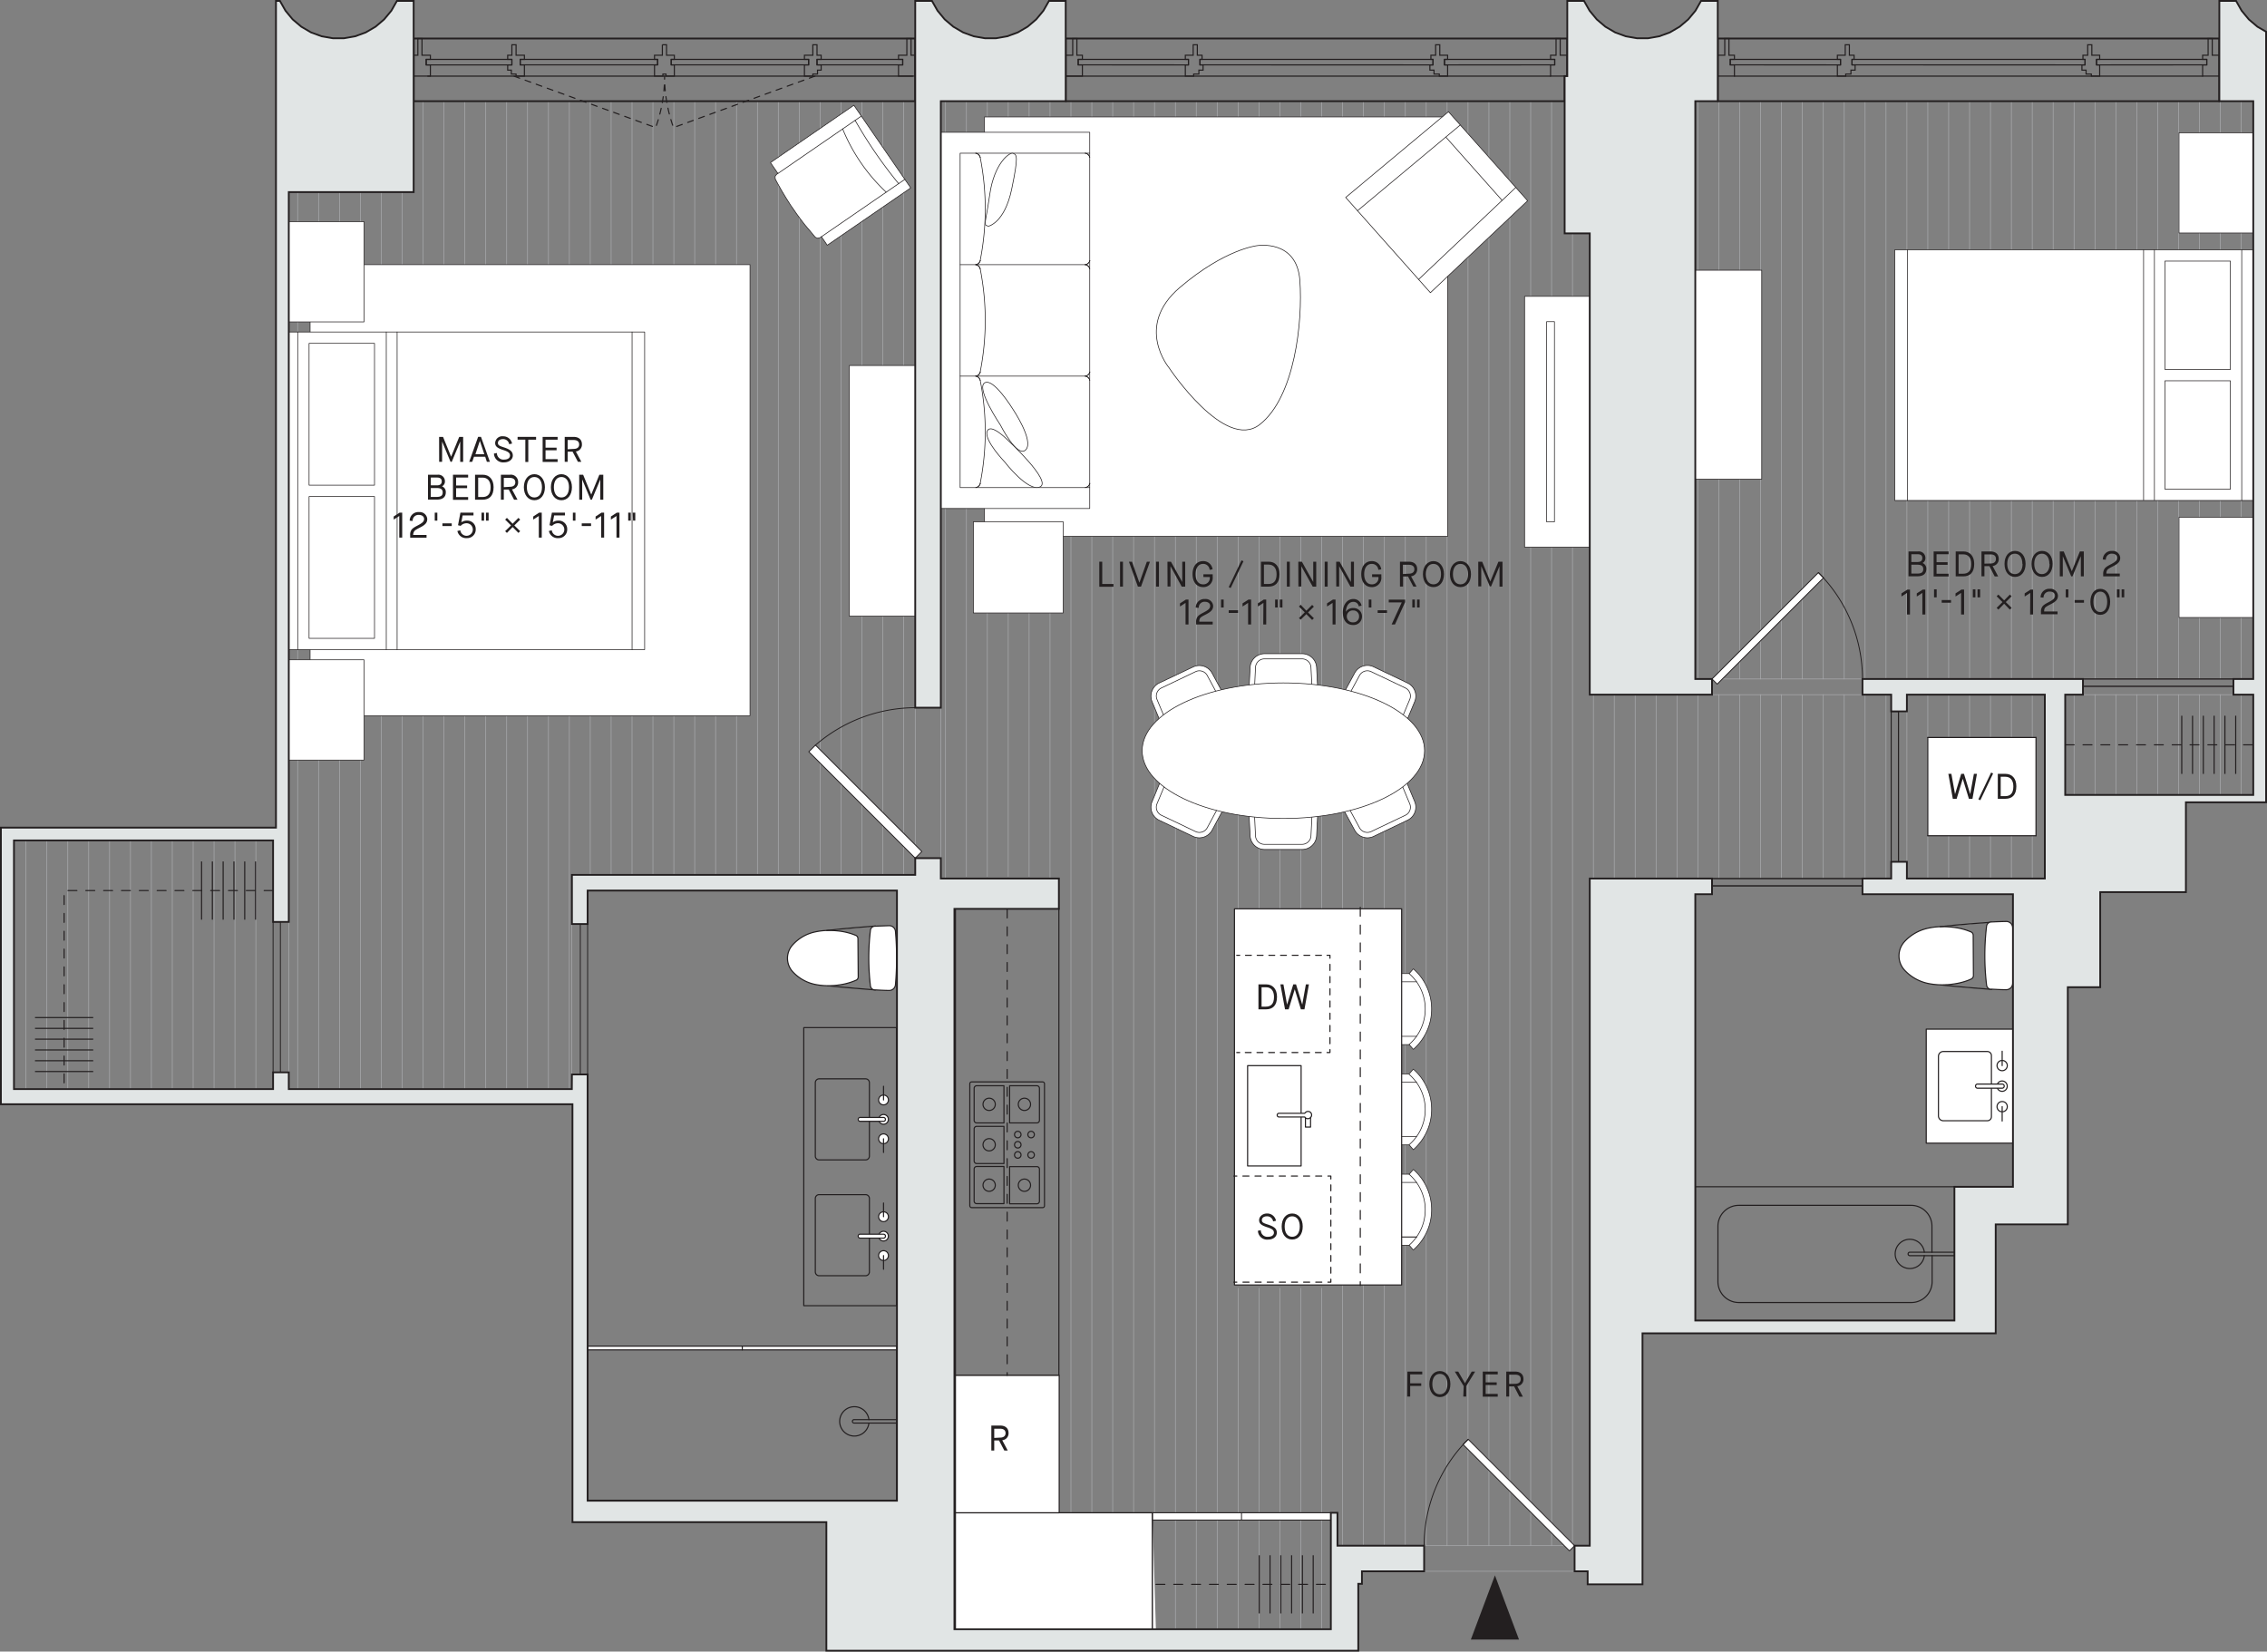 <svg xmlns="http://www.w3.org/2000/svg" viewBox="0 0 508.47 370.48"><rect x="0" y="0" width="508.47" height="370.48" fill="#808080" stroke="none"/><defs><style>.cls-1,.cls-10,.cls-12,.cls-14,.cls-15,.cls-16,.cls-17,.cls-18,.cls-2,.cls-5,.cls-8,.cls-9{fill:none;}.cls-1{stroke:#a8a9ac;}.cls-1,.cls-11,.cls-12,.cls-13,.cls-14,.cls-15,.cls-16,.cls-17,.cls-18,.cls-2,.cls-3,.cls-4,.cls-5,.cls-8,.cls-9{stroke-linecap:round;stroke-linejoin:round;}.cls-1,.cls-4,.cls-5,.cls-7{stroke-width:0.15px;}.cls-10,.cls-11,.cls-12,.cls-13,.cls-14,.cls-15,.cls-16,.cls-17,.cls-18,.cls-19,.cls-2,.cls-3,.cls-4,.cls-5,.cls-7,.cls-8,.cls-9{stroke:#231f20;}.cls-10,.cls-13,.cls-14,.cls-15,.cls-16,.cls-17,.cls-18,.cls-2,.cls-9{stroke-width:0.25px;}.cls-2{stroke-dasharray:1.32 1.32;}.cls-11,.cls-13,.cls-3,.cls-4,.cls-6,.cls-7{fill:#fff;}.cls-3{stroke-width:0.15px;}.cls-10,.cls-19,.cls-7{stroke-miterlimit:10;}.cls-19,.cls-8{stroke-width:0.4px;}.cls-11,.cls-12{stroke-width:0.2px;}.cls-14{stroke-dasharray:2 2;}.cls-15{stroke-dasharray:1.31 1.31;}.cls-16{stroke-dasharray:1.37 1.37;}.cls-17{stroke-dasharray:1.36 1.36;}.cls-18{stroke-dasharray:1.32 1.32;}.cls-19{fill:#e1e5e5;}.cls-20{fill:#231f20;}</style></defs><title>Asset 5</title><g id="Layer_2" data-name="Layer 2"><g id="Unit25-33B_Pop-Up"><g id="LINE"><line class="cls-1" x1="502.7" y1="22.7" x2="502.7" y2="152.31"/></g><g id="LINE-2" data-name="LINE"><line class="cls-1" x1="502.7" y1="155.83" x2="502.7" y2="178.33"/></g><g id="LINE-3" data-name="LINE"><line class="cls-1" x1="498.01" y1="22.7" x2="498.01" y2="152.31"/></g><g id="LINE-4" data-name="LINE"><line class="cls-1" x1="498.01" y1="155.83" x2="498.01" y2="178.33"/></g><g id="LINE-5" data-name="LINE"><line class="cls-1" x1="493.32" y1="22.7" x2="493.32" y2="152.31"/></g><g id="LINE-6" data-name="LINE"><line class="cls-1" x1="493.32" y1="155.83" x2="493.32" y2="178.33"/></g><g id="LINE-7" data-name="LINE"><line class="cls-1" x1="488.64" y1="22.7" x2="488.64" y2="152.31"/></g><g id="LINE-8" data-name="LINE"><line class="cls-1" x1="488.64" y1="155.83" x2="488.64" y2="178.33"/></g><g id="LINE-9" data-name="LINE"><line class="cls-1" x1="483.95" y1="22.7" x2="483.95" y2="152.31"/></g><g id="LINE-10" data-name="LINE"><line class="cls-1" x1="483.95" y1="155.83" x2="483.95" y2="178.33"/></g><g id="LINE-11" data-name="LINE"><line class="cls-1" x1="479.26" y1="22.7" x2="479.26" y2="152.31"/></g><g id="LINE-12" data-name="LINE"><line class="cls-1" x1="479.26" y1="155.83" x2="479.26" y2="178.33"/></g><g id="LINE-13" data-name="LINE"><line class="cls-1" x1="474.57" y1="22.7" x2="474.57" y2="152.31"/></g><g id="LINE-14" data-name="LINE"><line class="cls-1" x1="474.57" y1="155.83" x2="474.57" y2="178.33"/></g><g id="LINE-15" data-name="LINE"><line class="cls-1" x1="469.89" y1="22.7" x2="469.89" y2="152.31"/></g><g id="LINE-16" data-name="LINE"><line class="cls-1" x1="469.89" y1="155.83" x2="469.89" y2="178.33"/></g><g id="LINE-17" data-name="LINE"><line class="cls-1" x1="465.2" y1="22.7" x2="465.2" y2="152.31"/></g><g id="LINE-18" data-name="LINE"><line class="cls-1" x1="465.2" y1="155.83" x2="465.2" y2="178.33"/></g><g id="LINE-19" data-name="LINE"><line class="cls-1" x1="460.51" y1="22.7" x2="460.51" y2="152.31"/></g><g id="LINE-20" data-name="LINE"><line class="cls-1" x1="455.82" y1="22.7" x2="455.82" y2="152.31"/></g><g id="LINE-21" data-name="LINE"><line class="cls-1" x1="455.82" y1="155.83" x2="455.82" y2="197.07"/></g><g id="LINE-22" data-name="LINE"><line class="cls-1" x1="451.14" y1="22.7" x2="451.14" y2="152.31"/></g><g id="LINE-23" data-name="LINE"><line class="cls-1" x1="451.14" y1="155.83" x2="451.14" y2="197.07"/></g><g id="LINE-24" data-name="LINE"><line class="cls-1" x1="446.45" y1="22.7" x2="446.45" y2="152.31"/></g><g id="LINE-25" data-name="LINE"><line class="cls-1" x1="446.45" y1="155.83" x2="446.45" y2="197.07"/></g><g id="LINE-26" data-name="LINE"><line class="cls-1" x1="441.76" y1="22.7" x2="441.76" y2="152.31"/></g><g id="LINE-27" data-name="LINE"><line class="cls-1" x1="441.76" y1="155.83" x2="441.76" y2="197.07"/></g><g id="LINE-28" data-name="LINE"><line class="cls-1" x1="437.07" y1="22.7" x2="437.07" y2="152.31"/></g><g id="LINE-29" data-name="LINE"><line class="cls-1" x1="437.07" y1="155.83" x2="437.07" y2="197.07"/></g><g id="LINE-30" data-name="LINE"><line class="cls-1" x1="432.39" y1="22.7" x2="432.39" y2="152.31"/></g><g id="LINE-31" data-name="LINE"><line class="cls-1" x1="432.39" y1="155.83" x2="432.39" y2="197.07"/></g><g id="LINE-32" data-name="LINE"><line class="cls-1" x1="427.7" y1="22.7" x2="427.7" y2="152.31"/></g><g id="LINE-33" data-name="LINE"><line class="cls-1" x1="427.7" y1="196.02" x2="427.7" y2="197.07"/></g><g id="LINE-34" data-name="LINE"><line class="cls-1" x1="427.7" y1="155.83" x2="427.7" y2="156.88"/></g><g id="LINE-35" data-name="LINE"><line class="cls-1" x1="427.7" y1="159.22" x2="427.7" y2="193.68"/></g><g id="LINE-36" data-name="LINE"><line class="cls-1" x1="423.01" y1="22.7" x2="423.01" y2="152.31"/></g><g id="LINE-37" data-name="LINE"><line class="cls-1" x1="423.01" y1="155.83" x2="423.01" y2="197.07"/></g><g id="LINE-38" data-name="LINE"><line class="cls-1" x1="418.32" y1="22.7" x2="418.32" y2="152.31"/></g><g id="LINE-39" data-name="LINE"><line class="cls-1" x1="418.32" y1="155.83" x2="418.32" y2="197.08"/></g><g id="LINE-40" data-name="LINE"><line class="cls-1" x1="413.64" y1="22.7" x2="413.64" y2="152.31"/></g><g id="LINE-41" data-name="LINE"><line class="cls-1" x1="413.64" y1="155.83" x2="413.64" y2="197.07"/></g><g id="LINE-42" data-name="LINE"><line class="cls-1" x1="408.95" y1="22.7" x2="408.95" y2="152.31"/></g><g id="LINE-43" data-name="LINE"><line class="cls-1" x1="408.95" y1="155.83" x2="408.95" y2="197.07"/></g><g id="LINE-44" data-name="LINE"><line class="cls-1" x1="404.26" y1="22.7" x2="404.26" y2="152.31"/></g><g id="LINE-45" data-name="LINE"><line class="cls-1" x1="404.26" y1="155.83" x2="404.26" y2="197.07"/></g><g id="LINE-46" data-name="LINE"><line class="cls-1" x1="399.57" y1="22.7" x2="399.57" y2="152.31"/></g><g id="LINE-47" data-name="LINE"><line class="cls-1" x1="399.57" y1="155.83" x2="399.57" y2="197.07"/></g><g id="LINE-48" data-name="LINE"><line class="cls-1" x1="394.89" y1="22.7" x2="394.89" y2="152.31"/></g><g id="LINE-49" data-name="LINE"><line class="cls-1" x1="394.89" y1="155.83" x2="394.89" y2="197.07"/></g><g id="LINE-50" data-name="LINE"><line class="cls-1" x1="390.2" y1="22.7" x2="390.2" y2="152.31"/></g><g id="LINE-51" data-name="LINE"><line class="cls-1" x1="390.2" y1="155.83" x2="390.2" y2="197.07"/></g><g id="LINE-52" data-name="LINE"><line class="cls-1" x1="385.51" y1="22.7" x2="385.51" y2="152.31"/></g><g id="LINE-53" data-name="LINE"><line class="cls-1" x1="385.51" y1="155.83" x2="385.51" y2="197.07"/></g><g id="LINE-54" data-name="LINE"><line class="cls-1" x1="380.82" y1="22.7" x2="380.82" y2="152.31"/></g><g id="LINE-55" data-name="LINE"><line class="cls-1" x1="380.82" y1="155.83" x2="380.82" y2="197.07"/></g><g id="LINE-56" data-name="LINE"><line class="cls-1" x1="376.14" y1="155.83" x2="376.14" y2="197.07"/></g><g id="LINE-57" data-name="LINE"><line class="cls-1" x1="371.45" y1="155.83" x2="371.45" y2="197.07"/></g><g id="LINE-58" data-name="LINE"><line class="cls-1" x1="366.76" y1="155.83" x2="366.76" y2="197.07"/></g><g id="LINE-59" data-name="LINE"><line class="cls-1" x1="362.07" y1="155.83" x2="362.07" y2="197.07"/></g><g id="LINE-60" data-name="LINE"><line class="cls-1" x1="357.39" y1="155.83" x2="357.39" y2="197.07"/></g><g id="LINE-61" data-name="LINE"><line class="cls-1" x1="352.7" y1="52.35" x2="352.7" y2="346.72"/></g><g id="LINE-62" data-name="LINE"><line class="cls-1" x1="348.01" y1="22.7" x2="348.01" y2="346.72"/></g><g id="LINE-63" data-name="LINE"><line class="cls-1" x1="343.32" y1="22.7" x2="343.32" y2="346.72"/></g><g id="LINE-64" data-name="LINE"><line class="cls-1" x1="338.64" y1="22.7" x2="338.64" y2="346.72"/></g><g id="LINE-65" data-name="LINE"><line class="cls-1" x1="333.95" y1="22.7" x2="333.95" y2="346.72"/></g><g id="LINE-66" data-name="LINE"><line class="cls-1" x1="329.26" y1="22.7" x2="329.26" y2="346.72"/></g><g id="LINE-67" data-name="LINE"><line class="cls-1" x1="324.57" y1="22.7" x2="324.57" y2="346.72"/></g><g id="LINE-68" data-name="LINE"><line class="cls-1" x1="319.89" y1="22.7" x2="319.89" y2="346.72"/></g><g id="LINE-69" data-name="LINE"><line class="cls-1" x1="315.2" y1="22.7" x2="315.2" y2="346.72"/></g><g id="LINE-70" data-name="LINE"><line class="cls-1" x1="310.51" y1="22.7" x2="310.51" y2="203.86"/></g><g id="LINE-71" data-name="LINE"><line class="cls-1" x1="310.51" y1="288.23" x2="310.51" y2="346.72"/></g><g id="LINE-72" data-name="LINE"><line class="cls-1" x1="305.82" y1="22.7" x2="305.82" y2="203.86"/></g><g id="LINE-73" data-name="LINE"><line class="cls-1" x1="305.82" y1="288.23" x2="305.82" y2="346.72"/></g><g id="LINE-74" data-name="LINE"><line class="cls-1" x1="301.14" y1="22.7" x2="301.14" y2="203.86"/></g><g id="LINE-75" data-name="LINE"><line class="cls-1" x1="301.14" y1="288.23" x2="301.14" y2="346.72"/></g><g id="LINE-76" data-name="LINE"><line class="cls-1" x1="296.45" y1="22.7" x2="296.45" y2="203.86"/></g><g id="LINE-77" data-name="LINE"><line class="cls-1" x1="296.45" y1="288.96" x2="296.45" y2="365.47"/></g><g id="LINE-78" data-name="LINE"><line class="cls-1" x1="291.76" y1="22.7" x2="291.76" y2="203.86"/></g><g id="LINE-79" data-name="LINE"><line class="cls-1" x1="291.76" y1="288.96" x2="291.76" y2="365.47"/></g><g id="LINE-80" data-name="LINE"><line class="cls-1" x1="287.07" y1="22.7" x2="287.07" y2="203.86"/></g><g id="LINE-81" data-name="LINE"><line class="cls-1" x1="287.07" y1="288.96" x2="287.07" y2="365.47"/></g><g id="LINE-82" data-name="LINE"><line class="cls-1" x1="282.39" y1="22.7" x2="282.39" y2="203.86"/></g><g id="LINE-83" data-name="LINE"><line class="cls-1" x1="282.39" y1="288.96" x2="282.39" y2="365.47"/></g><g id="LINE-84" data-name="LINE"><line class="cls-1" x1="277.7" y1="22.7" x2="277.7" y2="203.86"/></g><g id="LINE-85" data-name="LINE"><line class="cls-1" x1="277.7" y1="288.96" x2="277.7" y2="365.47"/></g><g id="LINE-86" data-name="LINE"><line class="cls-1" x1="273.01" y1="22.7" x2="273.01" y2="365.47"/></g><g id="LINE-87" data-name="LINE"><line class="cls-1" x1="268.32" y1="22.7" x2="268.32" y2="365.47"/></g><g id="LINE-88" data-name="LINE"><line class="cls-1" x1="263.64" y1="22.7" x2="263.64" y2="365.47"/></g><g id="LINE-89" data-name="LINE"><line class="cls-1" x1="258.95" y1="22.7" x2="258.95" y2="339.34"/></g><g id="LINE-90" data-name="LINE"><line class="cls-1" x1="254.26" y1="22.7" x2="254.26" y2="364.54"/></g><g id="LINE-91" data-name="LINE"><line class="cls-1" x1="249.57" y1="22.7" x2="249.57" y2="364.54"/></g><g id="LINE-92" data-name="LINE"><line class="cls-1" x1="244.89" y1="22.7" x2="244.89" y2="364.54"/></g><g id="LINE-93" data-name="LINE"><line class="cls-1" x1="240.2" y1="22.7" x2="240.2" y2="364.54"/></g><g id="LINE-94" data-name="LINE"><line class="cls-1" x1="235.51" y1="22.7" x2="235.51" y2="197.07"/></g><g id="LINE-95" data-name="LINE"><line class="cls-1" x1="230.82" y1="22.7" x2="230.82" y2="196.61"/></g><g id="LINE-96" data-name="LINE"><line class="cls-1" x1="226.14" y1="22.7" x2="226.14" y2="196.61"/></g><g id="LINE-97" data-name="LINE"><line class="cls-1" x1="221.45" y1="22.7" x2="221.45" y2="196.61"/></g><g id="LINE-98" data-name="LINE"><line class="cls-1" x1="216.76" y1="22.7" x2="216.76" y2="196.61"/></g><g id="LINE-99" data-name="LINE"><line class="cls-1" x1="212.07" y1="22.7" x2="212.07" y2="197.07"/></g><g id="LINE-100" data-name="LINE"><line class="cls-1" x1="202.7" y1="22.7" x2="202.7" y2="196.25"/></g><g id="LINE-101" data-name="LINE"><line class="cls-1" x1="198.01" y1="22.7" x2="198.01" y2="196.25"/></g><g id="LINE-102" data-name="LINE"><line class="cls-1" x1="193.32" y1="22.7" x2="193.32" y2="196.25"/></g><g id="LINE-103" data-name="LINE"><line class="cls-1" x1="188.64" y1="22.7" x2="188.64" y2="196.25"/></g><g id="LINE-104" data-name="LINE"><line class="cls-1" x1="183.95" y1="22.7" x2="183.95" y2="196.25"/></g><g id="LINE-105" data-name="LINE"><line class="cls-1" x1="179.26" y1="22.7" x2="179.26" y2="196.25"/></g><g id="LINE-106" data-name="LINE"><line class="cls-1" x1="174.57" y1="22.7" x2="174.57" y2="196.25"/></g><g id="LINE-107" data-name="LINE"><line class="cls-1" x1="169.89" y1="22.7" x2="169.89" y2="196.25"/></g><g id="LINE-108" data-name="LINE"><line class="cls-1" x1="165.2" y1="22.7" x2="165.2" y2="196.25"/></g><g id="LINE-109" data-name="LINE"><line class="cls-1" x1="160.51" y1="22.7" x2="160.51" y2="196.25"/></g><g id="LINE-110" data-name="LINE"><line class="cls-1" x1="155.82" y1="22.7" x2="155.82" y2="196.25"/></g><g id="LINE-111" data-name="LINE"><line class="cls-1" x1="151.14" y1="22.7" x2="151.14" y2="196.25"/></g><g id="LINE-112" data-name="LINE"><line class="cls-1" x1="146.45" y1="22.7" x2="146.45" y2="196.25"/></g><g id="LINE-113" data-name="LINE"><line class="cls-1" x1="141.76" y1="22.7" x2="141.76" y2="196.25"/></g><g id="LINE-114" data-name="LINE"><line class="cls-1" x1="137.07" y1="22.7" x2="137.07" y2="196.25"/></g><g id="LINE-115" data-name="LINE"><line class="cls-1" x1="132.39" y1="22.7" x2="132.39" y2="196.25"/></g><g id="LINE-116" data-name="LINE"><line class="cls-1" x1="127.7" y1="22.7" x2="127.7" y2="244.3"/></g><g id="LINE-118" data-name="LINE"><line class="cls-1" x1="128.26" y1="206.92" x2="128.26" y2="241.37"/></g><g id="LINE-119" data-name="LINE"><line class="cls-1" x1="123.01" y1="22.7" x2="123.01" y2="244.3"/></g><g id="LINE-120" data-name="LINE"><line class="cls-1" x1="118.32" y1="22.7" x2="118.32" y2="244.3"/></g><g id="LINE-121" data-name="LINE"><line class="cls-1" x1="113.64" y1="22.7" x2="113.64" y2="244.3"/></g><g id="LINE-122" data-name="LINE"><line class="cls-1" x1="108.95" y1="22.7" x2="108.95" y2="244.3"/></g><g id="LINE-123" data-name="LINE"><line class="cls-1" x1="104.26" y1="22.7" x2="104.26" y2="244.3"/></g><g id="LINE-124" data-name="LINE"><line class="cls-1" x1="99.57" y1="22.7" x2="99.57" y2="244.3"/></g><g id="LINE-125" data-name="LINE"><line class="cls-1" x1="94.89" y1="22.7" x2="94.89" y2="244.3"/></g><g id="LINE-126" data-name="LINE"><line class="cls-1" x1="90.2" y1="43.09" x2="90.2" y2="244.3"/></g><g id="LINE-127" data-name="LINE"><line class="cls-1" x1="85.51" y1="43.09" x2="85.51" y2="244.3"/></g><g id="LINE-128" data-name="LINE"><line class="cls-1" x1="80.82" y1="43.09" x2="80.82" y2="244.3"/></g><g id="LINE-129" data-name="LINE"><line class="cls-1" x1="76.14" y1="43.09" x2="76.14" y2="244.3"/></g><g id="LINE-130" data-name="LINE"><line class="cls-1" x1="71.45" y1="43.09" x2="71.45" y2="244.3"/></g><g id="LINE-131" data-name="LINE"><line class="cls-1" x1="66.76" y1="43.09" x2="66.76" y2="244.3"/></g><g id="LINE-132" data-name="LINE"><line class="cls-1" x1="57.39" y1="188.52" x2="57.39" y2="244.3"/></g><g id="LINE-133" data-name="LINE"><line class="cls-1" x1="52.7" y1="188.52" x2="52.7" y2="244.3"/></g><g id="LINE-134" data-name="LINE"><line class="cls-1" x1="48.01" y1="188.52" x2="48.01" y2="244.3"/></g><g id="LINE-135" data-name="LINE"><line class="cls-1" x1="43.32" y1="188.52" x2="43.32" y2="244.3"/></g><g id="LINE-136" data-name="LINE"><line class="cls-1" x1="38.64" y1="188.52" x2="38.64" y2="244.3"/></g><g id="LINE-137" data-name="LINE"><line class="cls-1" x1="33.95" y1="188.52" x2="33.95" y2="244.3"/></g><g id="LINE-138" data-name="LINE"><line class="cls-1" x1="29.26" y1="188.52" x2="29.26" y2="244.3"/></g><g id="LINE-139" data-name="LINE"><line class="cls-1" x1="24.57" y1="188.52" x2="24.57" y2="244.3"/></g><g id="LINE-140" data-name="LINE"><line class="cls-1" x1="19.89" y1="188.52" x2="19.89" y2="244.3"/></g><g id="LINE-141" data-name="LINE"><line class="cls-1" x1="15.2" y1="188.52" x2="15.2" y2="244.3"/></g><g id="LINE-142" data-name="LINE"><line class="cls-1" x1="10.51" y1="188.52" x2="10.51" y2="244.3"/></g><g id="LINE-143" data-name="LINE"><line class="cls-1" x1="5.82" y1="188.52" x2="5.82" y2="244.3"/></g><line class="cls-1" x1="211.02" y1="158.75" x2="211.02" y2="193.2"/><line class="cls-1" x1="205.28" y1="157.08" x2="205.28" y2="193.2"/><line class="cls-1" x1="319.01" y1="346.72" x2="353.17" y2="346.72"/><line class="cls-1" x1="383.99" y1="155.83" x2="418.87" y2="155.83"/><line class="cls-1" x1="383.99" y1="152.31" x2="420.11" y2="152.31"/><line class="cls-1" x1="467.19" y1="155.83" x2="501.45" y2="155.83"/><line class="cls-1" x1="64.77" y1="206.8" x2="64.77" y2="241.74"/><line class="cls-1" x1="319.42" y1="352.47" x2="354.1" y2="352.47"/><g id="LWPOLYLINE"><path class="cls-2" d="M182.78,17.08,151.06,28.62a33.92,33.92,0,0,1-2-11.54,33.69,33.69,0,0,1-2,11.54L115.28,17.08"/></g><g id="LWPOLYLINE-2" data-name="LWPOLYLINE"><rect class="cls-3" x="69.55" y="59.37" width="98.67" height="101.18"/></g><g id="LWPOLYLINE-3" data-name="LWPOLYLINE"><rect class="cls-3" x="220.82" y="26.23" width="103.87" height="94.1"/></g><g id="LWPOLYLINE-4" data-name="LWPOLYLINE"><polygon class="cls-4" points="185.55 55.01 184.24 53.1 183.93 53.31 183.37 53.45 182.84 53.2 181.6 51.7 180.58 50.5 179.74 49.42 178.67 47.96 177.73 46.6 177.34 46.05 177.06 45.6 176.69 45.02 176.28 44.37 175.35 42.82 174.52 41.35 173.89 40.17 173.84 39.59 174.17 39.12 174.48 38.91 172.81 36.47 191.52 23.61 204.27 42.15 185.55 55.01"/></g><g id="LINE-144" data-name="LINE"><line class="cls-5" x1="193.19" y1="26.04" x2="174.49" y2="38.91"/></g><g id="LINE-145" data-name="LINE"><line class="cls-5" x1="184.24" y1="53.1" x2="202.95" y2="40.23"/></g><g id="ARC"><path class="cls-5" d="M189,28.91a40.2,40.2,0,0,0,9.76,14.19"/></g><g id="ARC-2" data-name="ARC"><path class="cls-5" d="M191.8,27a101.53,101.53,0,0,0,9.76,14.2"/></g><g id="LWPOLYLINE-5" data-name="LWPOLYLINE"><rect class="cls-4" x="190.51" y="81.98" width="15" height="56.25"/></g><g id="LWPOLYLINE-6" data-name="LWPOLYLINE"><rect class="cls-4" x="380.14" y="60.62" width="15" height="46.87"/></g><g id="LWPOLYLINE-7" data-name="LWPOLYLINE"><path class="cls-4" d="M317,262.33a12.7,12.7,0,0,1,1.16,1.16,12,12,0,0,1-1.16,16.9l-.93-1.07h-10.9V263.39h10.9Z"/></g><g id="LWPOLYLINE-8" data-name="LWPOLYLINE"><path class="cls-4" d="M317,239.83a12.7,12.7,0,0,1,1.16,1.16,12,12,0,0,1-1.16,16.9l-.93-1.07h-10.9V240.89h10.9Z"/></g><g id="LWPOLYLINE-9" data-name="LWPOLYLINE"><path class="cls-4" d="M317,235.39a12,12,0,0,0,1.16-16.9,12.7,12.7,0,0,0-1.16-1.16l-.93,1.06h-10.9v15.93h10.9Z"/></g><g id="LWPOLYLINE-10" data-name="LWPOLYLINE"><rect class="cls-4" x="341.95" y="66.48" width="15" height="56.25"/></g><rect class="cls-6" x="432.39" y="165.43" width="24.28" height="22.03"/><g id="LWPOLYLINE-11" data-name="LWPOLYLINE"><line class="cls-5" x1="317.74" y1="265.24" x2="305.16" y2="265.24"/></g><g id="LWPOLYLINE-12" data-name="LWPOLYLINE"><line class="cls-5" x1="317.74" y1="277.47" x2="305.16" y2="277.47"/></g><g id="LWPOLYLINE-13" data-name="LWPOLYLINE"><path class="cls-5" d="M316.06,279.32a10.56,10.56,0,0,0,1-14.9,10,10,0,0,0-1-1"/></g><g id="LWPOLYLINE-14" data-name="LWPOLYLINE"><line class="cls-5" x1="317.74" y1="242.74" x2="305.16" y2="242.74"/></g><g id="LWPOLYLINE-15" data-name="LWPOLYLINE"><line class="cls-5" x1="317.74" y1="254.97" x2="305.16" y2="254.97"/></g><g id="LWPOLYLINE-16" data-name="LWPOLYLINE"><line class="cls-5" x1="317.74" y1="232.47" x2="305.16" y2="232.47"/></g><g id="LWPOLYLINE-17" data-name="LWPOLYLINE"><line class="cls-5" x1="317.74" y1="220.24" x2="305.16" y2="220.24"/></g><g id="LWPOLYLINE-18" data-name="LWPOLYLINE"><path class="cls-5" d="M316.06,218.39a10,10,0,0,1,1,1,10.56,10.56,0,0,1-1,14.9"/></g><g id="LWPOLYLINE-19" data-name="LWPOLYLINE"><line class="cls-5" x1="317.74" y1="277.47" x2="305.16" y2="277.47"/></g><g id="LWPOLYLINE-20" data-name="LWPOLYLINE"><path class="cls-5" d="M316.06,241a11,11,0,0,1,1,1,10.42,10.42,0,0,1-1,14.78"/></g><rect class="cls-4" x="210.67" y="29.68" width="33.75" height="84.38"/><g id="LINE-146" data-name="LINE"><line class="cls-5" x1="215.36" y1="84.37" x2="243.44" y2="84.37"/></g><g id="LWPOLYLINE-21" data-name="LWPOLYLINE"><polyline class="cls-5" points="244.42 34.37 215.35 34.37 215.35 109.37 244.42 109.37"/></g><g id="ARC-3" data-name="ARC"><path class="cls-5" d="M219.85,108.43a59.62,59.62,0,0,0,0-23.13"/></g><g id="ARC-4" data-name="ARC"><path class="cls-5" d="M219.85,85.3a1.22,1.22,0,0,0-1-.93"/></g><g id="ARC-5" data-name="ARC"><path class="cls-5" d="M218.87,109.37a1.24,1.24,0,0,0,1-.94"/></g><g id="ARC-6" data-name="ARC"><path class="cls-5" d="M218.87,84.37a1.24,1.24,0,0,0,1-.94"/></g><g id="ARC-7" data-name="ARC"><path class="cls-5" d="M219.85,35.3a1.22,1.22,0,0,0-1-.93"/></g><g id="ARC-8" data-name="ARC"><path class="cls-5" d="M244.42,85.3a1.22,1.22,0,0,0-1-.93"/></g><g id="ARC-9" data-name="ARC"><path class="cls-5" d="M243.44,84.37a1.24,1.24,0,0,0,1-.94"/></g><g id="ARC-10" data-name="ARC"><path class="cls-5" d="M243.44,109.37a1.24,1.24,0,0,0,1-.94"/></g><g id="ARC-11" data-name="ARC"><path class="cls-5" d="M244.42,35.3a1.22,1.22,0,0,0-1-.93"/></g><g id="LINE-147" data-name="LINE"><line class="cls-5" x1="215.36" y1="59.37" x2="243.44" y2="59.37"/></g><g id="ARC-12" data-name="ARC"><path class="cls-5" d="M219.85,58.43a59.62,59.62,0,0,0,0-23.13"/></g><g id="ARC-13" data-name="ARC"><path class="cls-5" d="M218.87,59.37a1.24,1.24,0,0,0,1-.94"/></g><g id="ARC-14" data-name="ARC"><path class="cls-5" d="M219.85,60.3a1.22,1.22,0,0,0-1-.93"/></g><g id="ARC-15" data-name="ARC"><path class="cls-5" d="M243.44,59.37a1.24,1.24,0,0,0,1-.94"/></g><g id="ARC-16" data-name="ARC"><path class="cls-5" d="M244.42,60.3a1.22,1.22,0,0,0-1-.93"/></g><g id="ARC-17" data-name="ARC"><path class="cls-5" d="M219.85,83.43a59.62,59.62,0,0,0,0-23.13"/></g><g id="ARC-18" data-name="ARC"><path class="cls-5" d="M219.85,85.3a1.22,1.22,0,0,0-1-.93"/></g><g id="ARC-19" data-name="ARC"><path class="cls-5" d="M218.87,109.37a1.24,1.24,0,0,0,1-.94"/></g><g id="ARC-20" data-name="ARC"><path class="cls-5" d="M218.87,84.37a1.24,1.24,0,0,0,1-.94"/></g><g id="ARC-21" data-name="ARC"><path class="cls-5" d="M219.85,35.3a1.22,1.22,0,0,0-1-.93"/></g><g id="ARC-22" data-name="ARC"><path class="cls-5" d="M244.42,85.3a1.22,1.22,0,0,0-1-.93"/></g><g id="ARC-23" data-name="ARC"><path class="cls-5" d="M243.44,84.37a1.24,1.24,0,0,0,1-.94"/></g><g id="ARC-24" data-name="ARC"><path class="cls-5" d="M243.44,109.37a1.24,1.24,0,0,0,1-.94"/></g><g id="ARC-25" data-name="ARC"><path class="cls-5" d="M244.42,35.3a1.22,1.22,0,0,0-1-.93"/></g><g id="ARC-26" data-name="ARC"><path class="cls-5" d="M218.87,59.37a1.24,1.24,0,0,0,1-.94"/></g><g id="ARC-27" data-name="ARC"><path class="cls-5" d="M219.85,60.3a1.22,1.22,0,0,0-1-.93"/></g><g id="ARC-28" data-name="ARC"><path class="cls-5" d="M243.44,59.37a1.24,1.24,0,0,0,1-.94"/></g><g id="ARC-29" data-name="ARC"><path class="cls-5" d="M244.42,60.3a1.22,1.22,0,0,0-1-.93"/></g><path class="cls-7" d="M225.36,103.64s5.28,6.86,7.94,5.56-7.24-10.45-7.24-10.45-3.9-4-4.65-2S225.36,103.64,225.36,103.64Z"/><path class="cls-7" d="M227.11,91.67s-4.37-7.08-6.29-5.77,3.56,9.44,3.56,9.44,3.83,7.58,5.71,5.54S227.11,91.67,227.11,91.67Z"/><path class="cls-7" d="M221.72,50.74s3.62-.74,5.2-8.34,1.11-7.67.31-8S223,36.64,222,43.59,220.46,50.43,221.72,50.74Z"/><rect class="cls-4" x="325.33" y="93.73" width="44.9" height="1.76" transform="translate(442.38 -253.17) rotate(90)"/><g id="LWPOLYLINE-22" data-name="LWPOLYLINE"><rect class="cls-4" x="63.96" y="74.48" width="80.63" height="71.25"/></g><g id="LWPOLYLINE-23" data-name="LWPOLYLINE"><rect class="cls-5" x="69.32" y="111.38" width="14.68" height="31.81"/></g><g id="LINE-148" data-name="LINE"><line class="cls-5" x1="66.77" y1="74.48" x2="66.77" y2="145.73"/></g><g id="LINE-149" data-name="LINE"><line class="cls-5" x1="141.77" y1="74.48" x2="141.77" y2="145.73"/></g><g id="LWPOLYLINE-24" data-name="LWPOLYLINE"><rect class="cls-5" x="69.32" y="77.02" width="14.68" height="31.81"/></g><g id="LWPOLYLINE-25" data-name="LWPOLYLINE"><rect class="cls-4" x="488.74" y="29.77" width="16.88" height="22.5"/></g><g id="LWPOLYLINE-26" data-name="LWPOLYLINE"><rect class="cls-4" x="488.74" y="116.02" width="16.88" height="22.5"/></g><g id="LWPOLYLINE-27" data-name="LWPOLYLINE"><rect class="cls-4" x="424.99" y="56.02" width="80.63" height="56.25"/></g><g id="LINE-150" data-name="LINE"><line class="cls-5" x1="502.8" y1="56.02" x2="502.8" y2="112.27"/></g><g id="LINE-151" data-name="LINE"><line class="cls-5" x1="427.8" y1="56.02" x2="427.8" y2="112.27"/></g><g id="LWPOLYLINE-28" data-name="LWPOLYLINE"><rect class="cls-5" x="485.58" y="85.42" width="14.68" height="24.31"/></g><g id="LWPOLYLINE-29" data-name="LWPOLYLINE"><rect class="cls-5" x="485.58" y="58.57" width="14.68" height="24.31"/></g><g id="LWPOLYLINE-30" data-name="LWPOLYLINE"><rect class="cls-4" x="218.31" y="117.04" width="20.15" height="20.46"/></g><line class="cls-5" x1="86.64" y1="145.73" x2="86.64" y2="74.48"/><line class="cls-5" x1="89.07" y1="145.73" x2="89.07" y2="74.48"/><g id="LWPOLYLINE-31" data-name="LWPOLYLINE"><rect class="cls-4" x="64.77" y="49.71" width="16.88" height="22.5"/></g><g id="LWPOLYLINE-32" data-name="LWPOLYLINE"><rect class="cls-4" x="64.77" y="148" width="16.88" height="22.5"/></g><g id="LWPOLYLINE-33" data-name="LWPOLYLINE"><path class="cls-4" d="M315.36,175.15l-13.92,6.65,2.4,4.43a3.26,3.26,0,0,0,4.26,1.39l7.61-3.64a3.24,3.24,0,0,0,1.59-4.18Z"/></g><g id="LWPOLYLINE-34" data-name="LWPOLYLINE"><path class="cls-4" d="M295.56,182.47H280.14l.25,5a3.23,3.23,0,0,0,3.24,3.08h8.44a3.24,3.24,0,0,0,3.24-3.08Z"/></g><g id="LWPOLYLINE-35" data-name="LWPOLYLINE"><path class="cls-4" d="M260.33,175.15l13.92,6.65-2.39,4.43a3.26,3.26,0,0,1-4.26,1.39L260,184a3.25,3.25,0,0,1-1.6-4.18Z"/></g><g id="LWPOLYLINE-36" data-name="LWPOLYLINE"><path class="cls-4" d="M315.36,162.05l-13.92-6.65,2.4-4.43a3.25,3.25,0,0,1,4.26-1.39l7.61,3.63a3.25,3.25,0,0,1,1.59,4.19Z"/></g><g id="LWPOLYLINE-37" data-name="LWPOLYLINE"><path class="cls-4" d="M295.56,154.73H280.14l.25-5a3.24,3.24,0,0,1,3.24-3.09h8.44a3.25,3.25,0,0,1,3.24,3.09Z"/></g><g id="LWPOLYLINE-38" data-name="LWPOLYLINE"><path class="cls-4" d="M260.33,162.05l13.92-6.65L271.86,151a3.25,3.25,0,0,0-4.26-1.39L260,153.21a3.27,3.27,0,0,0-1.6,4.19Z"/></g><g id="LWPOLYLINE-39" data-name="LWPOLYLINE"><path class="cls-5" d="M302.54,181.27l2.37,4.38a2,2,0,0,0,2.66.87l7.61-3.63a2,2,0,0,0,1-2.62l-1.92-4.59"/></g><g id="LWPOLYLINE-40" data-name="LWPOLYLINE"><path class="cls-5" d="M281.36,182.47l.24,5a2,2,0,0,0,2,1.93h8.44a2,2,0,0,0,2-1.93l.25-5"/></g><g id="LWPOLYLINE-41" data-name="LWPOLYLINE"><path class="cls-5" d="M273.15,181.27l-2.36,4.38a2,2,0,0,1-2.66.87l-7.61-3.63a2,2,0,0,1-1-2.62l1.92-4.59"/></g><g id="LWPOLYLINE-42" data-name="LWPOLYLINE"><path class="cls-5" d="M302.54,155.93l2.37-4.38a2,2,0,0,1,2.66-.87l7.61,3.63a2,2,0,0,1,1,2.62l-1.92,4.59"/></g><g id="LWPOLYLINE-43" data-name="LWPOLYLINE"><path class="cls-5" d="M281.36,154.73l.24-5a2,2,0,0,1,2-1.93h8.44a2,2,0,0,1,2,1.93l.25,5"/></g><g id="LWPOLYLINE-44" data-name="LWPOLYLINE"><path class="cls-5" d="M273.15,155.93l-2.36-4.38a2,2,0,0,0-2.66-.87l-7.61,3.63a2,2,0,0,0-1,2.62l1.92,4.59"/></g><g id="ELLIPSE"><path class="cls-4" d="M256.18,168.39c0,8.4,14.18,15.21,31.67,15.21s31.67-6.81,31.67-15.21-14.18-15.2-31.67-15.2-31.67,6.81-31.67,15.2Z"/></g><path class="cls-7" d="M282,55.1s8.87-1.48,9.55,7.8-1.15,26.2-9,32.33S262.21,82.5,262.21,82.5s-7.8-9.3,2.4-18S282,55.1,282,55.1Z"/><g id="LWPOLYLINE-45" data-name="LWPOLYLINE"><polygon class="cls-4" points="320.83 65.66 342.63 45.03 324.88 25.06 301.83 44.29 320.83 65.66"/></g><g id="LINE-152" data-name="LINE"><line class="cls-5" x1="318.18" y1="62.68" x2="339.98" y2="42.05"/></g><g id="LINE-153" data-name="LINE"><line class="cls-5" x1="336.91" y1="44.95" x2="324.29" y2="30.75"/></g><g id="LINE-154" data-name="LINE"><line class="cls-5" x1="327.52" y1="28.04" x2="304.48" y2="47.27"/></g><line class="cls-5" x1="483.22" y1="56.02" x2="483.22" y2="112.19"/><line class="cls-5" x1="480.79" y1="56.02" x2="480.79" y2="112.19"/><g id="LWPOLYLINE-46" data-name="LWPOLYLINE"><polyline class="cls-8" points="350.94 17.07 350.94 22.7 239.03 22.7 239.03 17.07"/></g><g id="LWPOLYLINE-47" data-name="LWPOLYLINE"><polyline class="cls-8" points="497.78 17.07 497.78 22.7 385.28 22.7 385.28 17.07"/></g><g id="LWPOLYLINE-48" data-name="LWPOLYLINE"><polyline class="cls-8" points="205.28 17.07 205.28 22.7 92.78 22.7 92.78 17.07"/></g><g id="LWPOLYLINE-49" data-name="LWPOLYLINE"><polygon class="cls-9" points="321.42 13.32 269.14 13.32 269.14 14.55 321.4 14.56 321.42 13.32"/></g><g id="LWPOLYLINE-50" data-name="LWPOLYLINE"><polygon class="cls-9" points="348.71 13.32 347.78 13.32 323.99 13.32 323.99 14.56 348.71 14.55 348.71 13.32"/></g><g id="LWPOLYLINE-51" data-name="LWPOLYLINE"><polygon class="cls-9" points="241.83 13.32 242.77 13.32 266.56 13.32 266.56 14.56 241.83 14.55 241.83 13.32"/></g><g id="LWPOLYLINE-52" data-name="LWPOLYLINE"><polygon class="cls-9" points="467.67 13.32 415.39 13.32 415.39 14.55 467.65 14.56 467.67 13.32"/></g><g id="LWPOLYLINE-53" data-name="LWPOLYLINE"><polygon class="cls-9" points="494.96 13.32 494.03 13.32 470.24 13.32 470.24 14.56 494.96 14.55 494.96 13.32"/></g><g id="LWPOLYLINE-54" data-name="LWPOLYLINE"><polygon class="cls-9" points="388.08 13.32 389.02 13.32 412.81 13.32 412.81 14.56 388.08 14.55 388.08 13.32"/></g><g id="LWPOLYLINE-55" data-name="LWPOLYLINE"><polygon class="cls-9" points="114.81 13.32 113.87 13.32 96.53 13.32 95.59 13.32 95.59 14.56 113.87 14.56 114.81 14.56 114.81 13.32"/></g><g id="LWPOLYLINE-56" data-name="LWPOLYLINE"><polygon class="cls-9" points="147.5 13.32 146.8 13.32 116.68 13.32 116.68 14.55 147.49 14.55 147.5 13.32"/></g><g id="LWPOLYLINE-57" data-name="LWPOLYLINE"><polygon class="cls-9" points="181.37 13.32 180.43 13.32 151.25 13.32 150.55 13.32 150.55 14.55 181.37 14.55 181.37 13.32"/></g><g id="LWPOLYLINE-58" data-name="LWPOLYLINE"><polygon class="cls-9" points="202.47 13.32 201.53 13.32 183.25 13.32 183.25 14.55 202.47 14.55 202.47 13.32"/></g><line class="cls-9" x1="389.02" y1="17.08" x2="494.03" y2="17.08"/><line class="cls-9" x1="347.78" y1="17.08" x2="239.03" y2="17.08"/><line class="cls-9" x1="204.69" y1="17.08" x2="95.94" y2="17.08"/><g id="LWPOLYLINE-59" data-name="LWPOLYLINE"><polygon class="cls-10" points="324.69 14.56 323.99 14.56 323.99 13.32 324.69 13.32 324.69 12.39 322.93 12.39 322.93 10.04 322 10.04 322 12.39 320.94 12.39 320.94 13.32 321.41 13.32 321.41 14.56 320.71 14.56 320.71 15.73 321.64 15.73 321.64 16.61 322.82 16.61 322.82 17.07 324.69 17.07 324.69 14.56"/></g><g id="LWPOLYLINE-60" data-name="LWPOLYLINE"><polygon class="cls-10" points="351.53 12.39 349.94 12.39 349.94 8.64 349.01 8.64 349.01 12.39 347.78 12.39 347.78 13.32 348.71 13.32 348.71 14.56 347.78 14.56 347.78 17.07 351.53 17.07 351.53 12.39"/></g><g id="LWPOLYLINE-61" data-name="LWPOLYLINE"><polygon class="cls-10" points="265.86 14.56 266.56 14.56 266.56 13.32 265.86 13.32 265.86 12.39 267.62 12.39 267.62 10.04 268.55 10.04 268.55 12.39 269.61 12.39 269.61 13.32 269.14 13.32 269.14 14.56 269.84 14.56 269.84 15.73 268.9 15.73 268.9 16.61 267.73 16.61 267.73 17.07 265.86 17.07 265.86 14.56"/></g><g id="LWPOLYLINE-62" data-name="LWPOLYLINE"><polygon class="cls-10" points="239.02 12.39 240.6 12.39 240.6 8.64 241.54 8.64 241.54 12.39 242.77 12.39 242.77 13.32 241.83 13.32 241.83 14.56 242.77 14.56 242.77 17.07 239.02 17.07 239.02 12.39"/></g><g id="LWPOLYLINE-63" data-name="LWPOLYLINE"><polygon class="cls-10" points="470.94 14.56 470.24 14.56 470.24 13.32 470.94 13.32 470.94 12.39 469.18 12.39 469.18 10.04 468.25 10.04 468.25 12.39 467.19 12.39 467.19 13.32 467.66 13.32 467.66 14.56 466.96 14.56 466.96 15.73 467.89 15.73 467.89 16.61 469.07 16.61 469.07 17.07 470.94 17.07 470.94 14.56"/></g><g id="LWPOLYLINE-64" data-name="LWPOLYLINE"><polygon class="cls-10" points="497.78 12.39 496.19 12.39 496.19 8.64 495.26 8.64 495.26 12.39 494.03 12.39 494.03 13.32 494.96 13.32 494.96 14.56 494.03 14.56 494.03 17.07 497.78 17.07 497.78 12.39"/></g><g id="LWPOLYLINE-65" data-name="LWPOLYLINE"><polygon class="cls-10" points="412.11 14.56 412.81 14.56 412.81 13.32 412.11 13.32 412.11 12.39 413.87 12.39 413.87 10.04 414.8 10.04 414.8 12.39 415.86 12.39 415.86 13.32 415.39 13.32 415.39 14.56 416.09 14.56 416.09 15.73 415.15 15.73 415.15 16.61 413.98 16.61 413.98 17.07 412.11 17.07 412.11 14.56"/></g><g id="LWPOLYLINE-66" data-name="LWPOLYLINE"><polygon class="cls-10" points="385.27 12.39 386.85 12.39 386.85 8.64 387.79 8.64 387.79 12.39 389.02 12.39 389.02 13.32 388.08 13.32 388.08 14.56 389.02 14.56 389.02 17.07 385.27 17.07 385.27 12.39"/></g><g id="LWPOLYLINE-67" data-name="LWPOLYLINE"><polyline class="cls-10" points="148.56 10.04 149.5 10.04 149.5 12.39 151.25 12.39 151.25 13.32 150.55 13.32 150.55 14.56 151.25 14.56 151.25 17.07 149.38 17.07 149.38 16.61 148.68 16.61 148.68 17.07 146.8 17.07 146.8 14.56 147.49 14.55 147.5 13.32 146.8 13.32 146.8 12.39 148.56 12.39 148.56 10.04"/></g><g id="LWPOLYLINE-68" data-name="LWPOLYLINE"><polygon class="cls-10" points="180.43 14.56 181.37 14.56 181.37 13.32 180.43 13.32 180.43 12.39 182.31 12.39 182.31 10.04 183.25 10.04 183.25 12.39 184.18 12.39 184.18 13.32 183.25 13.32 183.25 14.56 184.18 14.56 184.18 15.73 183.36 15.73 183.36 16.61 182.31 16.61 182.31 17.07 180.43 17.07 180.43 14.56"/></g><g id="LWPOLYLINE-69" data-name="LWPOLYLINE"><polygon class="cls-10" points="205.28 12.39 204.34 12.39 204.34 8.64 203.4 8.64 203.4 12.39 201.53 12.39 201.53 13.32 202.47 13.32 202.47 14.56 201.53 14.56 201.53 17.07 205.28 17.07 205.28 12.39"/></g><g id="LWPOLYLINE-70" data-name="LWPOLYLINE"><polygon class="cls-10" points="96.53 14.56 95.59 14.56 95.59 13.32 96.53 13.32 96.53 12.39 94.65 12.39 94.65 8.64 93.72 8.64 93.72 12.39 92.78 12.39 92.78 17.07 96.53 17.07 96.53 14.56"/></g><g id="LWPOLYLINE-71" data-name="LWPOLYLINE"><polygon class="cls-10" points="117.62 14.56 116.68 14.56 116.68 13.32 117.62 13.32 117.62 12.39 115.75 12.39 115.75 10.04 114.81 10.04 114.81 12.39 113.87 12.39 113.87 13.32 114.81 13.32 114.81 14.56 113.87 14.56 113.87 15.73 114.69 15.73 114.69 16.61 115.75 16.61 115.75 17.07 117.62 17.07 117.62 14.56"/></g><g id="LWPOLYLINE-72" data-name="LWPOLYLINE"><polyline class="cls-8" points="351.53 17.07 351.53 8.64 239.03 8.64 239.03 17.07"/></g><g id="LWPOLYLINE-73" data-name="LWPOLYLINE"><polyline class="cls-8" points="497.78 17.07 497.78 8.64 385.28 8.64 385.28 17.07"/></g><g id="LWPOLYLINE-74" data-name="LWPOLYLINE"><polyline class="cls-8" points="205.28 17.07 205.28 8.64 92.78 8.64 92.78 17.07"/></g><g id="LWPOLYLINE-75" data-name="LWPOLYLINE"><rect class="cls-11" x="193.04" y="162.95" width="2.11" height="33.75" transform="translate(-70.31 189.91) rotate(-45)"/></g><g id="LWPOLYLINE-76" data-name="LWPOLYLINE"><rect class="cls-11" x="379.63" y="140.14" width="33.75" height="1.64" transform="translate(16.46 321.65) rotate(-45)"/></g><g id="LWPOLYLINE-77" data-name="LWPOLYLINE"><rect class="cls-12" x="467.19" y="152.31" width="33.75" height="1.64"/></g><g id="LWPOLYLINE-78" data-name="LWPOLYLINE"><rect class="cls-12" x="424.18" y="159.58" width="1.64" height="33.75"/></g><g id="LWPOLYLINE-79" data-name="LWPOLYLINE"><rect class="cls-12" x="383.99" y="197.08" width="33.75" height="1.64"/></g><g id="LWPOLYLINE-80" data-name="LWPOLYLINE"><rect class="cls-12" x="61.25" y="206.8" width="1.64" height="33.75"/></g><g id="LWPOLYLINE-81" data-name="LWPOLYLINE"><rect class="cls-12" x="130.16" y="207.27" width="1.64" height="33.75"/></g><g id="LWPOLYLINE-82" data-name="LWPOLYLINE"><rect class="cls-11" x="339.84" y="318.5" width="1.64" height="33.75" transform="translate(-137.37 339.11) rotate(-45)"/></g><g id="LWPOLYLINE-83" data-name="LWPOLYLINE"><rect class="cls-12" x="467.19" y="152.31" width="33.75" height="1.64"/></g><g id="LWPOLYLINE-84" data-name="LWPOLYLINE"><rect class="cls-12" x="424.18" y="159.58" width="1.64" height="33.75"/></g><g id="LWPOLYLINE-85" data-name="LWPOLYLINE"><rect class="cls-12" x="383.99" y="197.08" width="33.75" height="1.64"/></g><g id="ARC-30" data-name="ARC"><path class="cls-12" d="M205.28,158.75a34.33,34.33,0,0,0-22.38,8.4"/></g><g id="ARC-31" data-name="ARC"><path class="cls-12" d="M417.74,152.31a33.77,33.77,0,0,0-9.89-23.87"/></g><g id="ARC-32" data-name="ARC"><path class="cls-12" d="M329.3,322.86a33.73,33.73,0,0,0-9.88,23.86"/></g><g id="LWPOLYLINE-86" data-name="LWPOLYLINE"><rect class="cls-9" x="131.8" y="302.54" width="69.37" height="34.1"/></g><g id="LWPOLYLINE-87" data-name="LWPOLYLINE"><rect class="cls-9" x="131.8" y="302.54" width="69.37" height="34.1"/></g><g id="LWPOLYLINE-88" data-name="LWPOLYLINE"><rect class="cls-13" x="131.8" y="301.97" width="34.69" height="0.83"/></g><g id="ARC-33" data-name="ARC"><path class="cls-9" d="M194.89,319.23a3.29,3.29,0,1,1,0-.78"/></g><g id="LWPOLYLINE-89" data-name="LWPOLYLINE"><path class="cls-9" d="M191.64,318.45h10.17v.77H191.64a.39.39,0,1,1,0-.77Z"/></g><g id="LWPOLYLINE-90" data-name="LWPOLYLINE"><rect class="cls-13" x="166.49" y="301.97" width="34.69" height="0.83"/></g><g id="LWPOLYLINE-91" data-name="LWPOLYLINE"><rect class="cls-9" x="380.24" y="266.21" width="58.29" height="30.01"/></g><g id="LWPOLYLINE-92" data-name="LWPOLYLINE"><path class="cls-9" d="M433.32,280.89v-5.82a4.68,4.68,0,0,0-4.68-4.69H390a4.69,4.69,0,0,0-4.68,4.69v12.42a4.69,4.69,0,0,0,4.68,4.69h38.68a4.68,4.68,0,0,0,4.68-4.69v-5.82"/></g><g id="ARC-34" data-name="ARC"><path class="cls-9" d="M431.61,280.88a3.28,3.28,0,1,0-2.85,3.65,3.25,3.25,0,0,0,2.85-2.86"/></g><g id="LWPOLYLINE-93" data-name="LWPOLYLINE"><path class="cls-9" d="M428.36,281.67h10.16v-.78H428.36a.38.38,0,0,0-.39.39A.39.39,0,0,0,428.36,281.67Z"/></g><g id="LINE-159" data-name="LINE"><line class="cls-13" x1="456.66" y1="187.47" x2="456.66" y2="165.43"/></g><g id="LINE-160" data-name="LINE"><line class="cls-13" x1="456.66" y1="165.43" x2="432.39" y2="165.43"/></g><g id="LINE-161" data-name="LINE"><line class="cls-13" x1="432.39" y1="165.43" x2="432.39" y2="187.47"/></g><g id="LINE-162" data-name="LINE"><line class="cls-13" x1="432.39" y1="187.47" x2="456.66" y2="187.47"/></g><g id="LWPOLYLINE-94" data-name="LWPOLYLINE"><rect class="cls-9" x="214.3" y="203.86" width="23.2" height="104.66"/></g><g id="LWPOLYLINE-95" data-name="LWPOLYLINE"><rect class="cls-13" x="214.3" y="339.34" width="44.18" height="26.13"/></g><g id="LWPOLYLINE-96" data-name="LWPOLYLINE"><polyline class="cls-11" points="258.48 340.53 258.48 339.34 298.37 339.34"/></g><g id="LWPOLYLINE-97" data-name="LWPOLYLINE"><rect class="cls-13" x="214.3" y="308.52" width="23.27" height="30.82"/></g><g id="LWPOLYLINE-98" data-name="LWPOLYLINE"><rect class="cls-13" x="276.88" y="203.86" width="37.5" height="84.38"/></g><g id="LWPOLYLINE-99" data-name="LWPOLYLINE"><polyline class="cls-9" points="291.83 239.04 279.83 239.04 279.83 261.54 291.83 261.54 291.83 239.04"/></g><rect class="cls-13" x="292" y="250.87" width="2.74" height="1.15" transform="translate(41.93 544.82) rotate(-90)"/><path class="cls-13" d="M292.91,249.47a.72.72,0,0,0-.26.26h-5.78a.41.41,0,0,0-.41.42.41.41,0,0,0,.41.41h5.78a.79.79,0,0,0,1.09.27.8.8,0,1,0-.83-1.36Z"/><g id="CIRCLE"><path class="cls-9" d="M230.54,259.07a.73.73,0,1,1,.73.73.73.73,0,0,1-.73-.73Z"/></g><g id="CIRCLE-2" data-name="CIRCLE"><path class="cls-9" d="M230.54,254.51a.73.73,0,1,1,.73.72.73.73,0,0,1-.73-.72Z"/></g><g id="CIRCLE-3" data-name="CIRCLE"><path class="cls-9" d="M227.55,254.51a.73.73,0,1,1,.73.72.72.72,0,0,1-.73-.72Z"/></g><g id="CIRCLE-4" data-name="CIRCLE"><path class="cls-9" d="M227.55,256.79a.73.73,0,1,1,.73.73.73.73,0,0,1-.73-.73Z"/></g><g id="CIRCLE-5" data-name="CIRCLE"><path class="cls-9" d="M227.55,259.07a.73.73,0,1,1,.73.73.72.72,0,0,1-.73-.73Z"/></g><g id="LWPOLYLINE-100" data-name="LWPOLYLINE"><rect class="cls-9" x="217.52" y="242.69" width="16.75" height="28.2" rx="0.39"/></g><circle class="cls-9" cx="221.86" cy="247.72" r="1.38"/><path class="cls-9" d="M225.18,251.89h-6.11a.58.58,0,0,1-.58-.59v-7.16a.58.58,0,0,1,.58-.59h6.11a0,0,0,0,1,0,0v8.24A0,0,0,0,1,225.18,251.89Z"/><circle class="cls-9" cx="221.86" cy="256.79" r="1.38"/><path class="cls-9" d="M225.18,261h-6.11a.58.58,0,0,1-.58-.59v-7.16a.58.58,0,0,1,.58-.59h6.11a0,0,0,0,1,0,0v8.24A0,0,0,0,1,225.18,261Z"/><circle class="cls-9" cx="221.86" cy="265.86" r="1.38"/><path class="cls-9" d="M225.18,270h-6.11a.58.58,0,0,1-.58-.59v-7.16a.58.58,0,0,1,.58-.59h6.11a0,0,0,0,1,0,.05V270A0,0,0,0,1,225.18,270Z"/><circle class="cls-9" cx="229.77" cy="265.86" r="1.38"/><path class="cls-9" d="M226.45,261.69h6.11a.58.58,0,0,1,.58.59v7.16a.58.58,0,0,1-.58.59h-6.11a0,0,0,0,1,0,0v-8.24A0,0,0,0,1,226.45,261.69Z"/><circle class="cls-9" cx="229.77" cy="247.72" r="1.38"/><path class="cls-9" d="M226.45,243.55h6.11a.58.58,0,0,1,.58.59v7.16a.58.58,0,0,1-.58.59h-6.11a0,0,0,0,1,0,0V243.6A0,0,0,0,1,226.45,243.55Z"/><rect class="cls-11" x="258.45" y="339.34" width="40.02" height="1.64"/><polyline class="cls-13" points="259.3 366.86 258.48 366.86 258.48 339.34"/><line class="cls-12" x1="278.46" y1="340.98" x2="278.46" y2="339.34"/><g id="LWPOLYLINE-101" data-name="LWPOLYLINE"><line class="cls-14" x1="463.21" y1="167.08" x2="505.39" y2="167.08"/></g><g id="LWPOLYLINE-102" data-name="LWPOLYLINE"><polyline class="cls-14" points="61.25 199.77 14.38 199.77 14.38 244.3"/></g><g id="LWPOLYLINE-103" data-name="LWPOLYLINE"><line class="cls-14" x1="305.1" y1="203.52" x2="305.1" y2="288.36"/></g><g id="LWPOLYLINE-104" data-name="LWPOLYLINE"><line class="cls-14" x1="225.9" y1="203.91" x2="225.9" y2="308.52"/></g><line class="cls-9" x1="277.39" y1="214.29" x2="278.06" y2="214.29"/><line class="cls-15" x1="279.36" y1="214.29" x2="296.99" y2="214.29"/><polyline class="cls-9" points="297.64 214.29 298.3 214.29 298.3 214.95"/><line class="cls-16" x1="298.3" y1="216.32" x2="298.3" y2="234.75"/><polyline class="cls-9" points="298.3 235.44 298.3 236.1 297.64 236.1"/><line class="cls-15" x1="296.34" y1="236.1" x2="278.71" y2="236.1"/><line class="cls-9" x1="278.06" y1="236.1" x2="277.39" y2="236.1"/><line class="cls-9" x1="276.75" y1="263.81" x2="277.41" y2="263.81"/><line class="cls-17" x1="278.77" y1="263.81" x2="297.16" y2="263.81"/><polyline class="cls-9" points="297.84 263.81 298.5 263.81 298.5 264.47"/><line class="cls-18" x1="298.5" y1="265.79" x2="298.5" y2="286.29"/><polyline class="cls-9" points="298.5 286.95 298.5 287.61 297.84 287.61"/><line class="cls-17" x1="296.47" y1="287.61" x2="278.09" y2="287.61"/><line class="cls-9" x1="277.41" y1="287.61" x2="276.75" y2="287.61"/><g id="LINE-163" data-name="LINE"><line class="cls-10" x1="501.45" y1="160.55" x2="501.45" y2="173.6"/></g><g id="LINE-164" data-name="LINE"><line class="cls-10" x1="499.03" y1="160.55" x2="499.03" y2="173.6"/></g><g id="LINE-165" data-name="LINE"><line class="cls-10" x1="496.61" y1="160.55" x2="496.61" y2="173.6"/></g><g id="LINE-166" data-name="LINE"><line class="cls-10" x1="494.19" y1="160.55" x2="494.19" y2="173.6"/></g><g id="LINE-167" data-name="LINE"><line class="cls-10" x1="491.77" y1="160.55" x2="491.77" y2="173.6"/></g><g id="LINE-168" data-name="LINE"><line class="cls-10" x1="489.35" y1="173.6" x2="489.35" y2="160.55"/></g><g id="LINE-169" data-name="LINE"><line class="cls-10" x1="57.31" y1="193.24" x2="57.31" y2="206.3"/></g><g id="LINE-170" data-name="LINE"><line class="cls-10" x1="54.89" y1="193.24" x2="54.89" y2="206.3"/></g><g id="LINE-171" data-name="LINE"><line class="cls-10" x1="52.47" y1="193.24" x2="52.47" y2="206.3"/></g><g id="LINE-172" data-name="LINE"><line class="cls-10" x1="50.05" y1="193.24" x2="50.05" y2="206.3"/></g><g id="LINE-173" data-name="LINE"><line class="cls-10" x1="47.63" y1="193.24" x2="47.63" y2="206.3"/></g><g id="LINE-174" data-name="LINE"><line class="cls-10" x1="45.21" y1="206.3" x2="45.21" y2="193.24"/></g><g id="LINE-175" data-name="LINE"><line class="cls-10" x1="7.85" y1="240.36" x2="20.91" y2="240.36"/></g><g id="LINE-176" data-name="LINE"><line class="cls-10" x1="7.85" y1="237.94" x2="20.91" y2="237.94"/></g><g id="LINE-177" data-name="LINE"><line class="cls-10" x1="7.85" y1="235.52" x2="20.91" y2="235.52"/></g><g id="LINE-178" data-name="LINE"><line class="cls-10" x1="7.85" y1="233.1" x2="20.91" y2="233.1"/></g><g id="LINE-179" data-name="LINE"><line class="cls-10" x1="7.85" y1="230.68" x2="20.91" y2="230.68"/></g><g id="LINE-180" data-name="LINE"><line class="cls-10" x1="20.91" y1="228.26" x2="7.85" y2="228.26"/></g><g id="LWPOLYLINE-105" data-name="LWPOLYLINE"><line class="cls-14" x1="259.27" y1="355.4" x2="299.98" y2="355.4"/></g><g id="LINE-181" data-name="LINE"><line class="cls-10" x1="294.54" y1="348.87" x2="294.54" y2="361.92"/></g><g id="LINE-182" data-name="LINE"><line class="cls-10" x1="292.12" y1="348.87" x2="292.12" y2="361.92"/></g><g id="LINE-183" data-name="LINE"><line class="cls-10" x1="289.7" y1="348.87" x2="289.7" y2="361.92"/></g><g id="LINE-184" data-name="LINE"><line class="cls-10" x1="287.28" y1="348.87" x2="287.28" y2="361.92"/></g><g id="LINE-185" data-name="LINE"><line class="cls-10" x1="284.86" y1="348.87" x2="284.86" y2="361.92"/></g><g id="LINE-186" data-name="LINE"><line class="cls-10" x1="282.44" y1="361.92" x2="282.44" y2="348.87"/></g><g id="ARC-35" data-name="ARC"><path class="cls-13" d="M185.55,221.12c3,.32,10.81.94,10.81.94"/></g><g id="ARC-36" data-name="ARC"><path class="cls-13" d="M192.43,210.55a.8.8,0,0,0-.48-.73c-.33-.13-.66-.26-1-.37a14.19,14.19,0,0,0-2.75-.6c-.49-.06-1-.1-1.49-.12a14.6,14.6,0,0,0-3.9.32,9.41,9.41,0,0,0-5,2.88,4.47,4.47,0,0,0,.06,6.12,9.4,9.4,0,0,0,5,2.78,14.66,14.66,0,0,0,3.91.25c.5,0,1-.09,1.49-.15a14.4,14.4,0,0,0,2.74-.66c.33-.12.66-.25,1-.39a.8.8,0,0,0,.48-.73Z"/></g><g id="ARC-37" data-name="ARC"><path class="cls-13" d="M185.43,208.72c3-.39,10.93-1,10.93-1"/></g><g id="ARC-38" data-name="ARC"><path class="cls-13" d="M196.23,222.05a1,1,0,0,1-1-.9,52.72,52.72,0,0,1,0-12.47,1,1,0,0,1,1-.91h0c1.07-.05,2.15-.09,3.22-.12a1.38,1.38,0,0,1,1.39,1.26c.18,2,.26,4,.26,6s-.08,4-.26,6a1.38,1.38,0,0,1-1.39,1.26c-1.07,0-2.15-.07-3.22-.12Z"/></g><g id="LWPOLYLINE-106" data-name="LWPOLYLINE"><path class="cls-9" d="M195,250.66v-7.79a.87.87,0,0,0-.87-.87h-10.4a.87.87,0,0,0-.86.87v16.46a.86.86,0,0,0,.86.86h10.4a.86.86,0,0,0,.87-.86v-8.67Z"/></g><g id="ARC-39" data-name="ARC"><path class="cls-13" d="M197.17,251.53a1.09,1.09,0,1,0,0-.87Z"/></g><g id="ARC-40" data-name="ARC"><path class="cls-13" d="M198.39,256.53a1.1,1.1,0,1,0-.44,0Z"/></g><g id="ARC-41" data-name="ARC"><path class="cls-13" d="M198.39,245.66a1.1,1.1,0,1,1-.44,0Z"/></g><g id="LINE-187" data-name="LINE"><path class="cls-13" d="M192.92,251.53h5.25a.43.43,0,0,0,.43-.43.44.44,0,0,0-.43-.44h-5.25a.44.44,0,0,0-.43.44A.43.43,0,0,0,192.92,251.53Z"/></g><line class="cls-13" x1="198.17" y1="255.45" x2="198.17" y2="258.52"/><line class="cls-13" x1="198.17" y1="243.67" x2="198.17" y2="246.74"/><g id="LWPOLYLINE-107" data-name="LWPOLYLINE"><path class="cls-9" d="M195,276.64v-7.8a.86.86,0,0,0-.87-.86h-10.4a.86.86,0,0,0-.86.86V285.3a.87.87,0,0,0,.86.87h10.4a.87.87,0,0,0,.87-.87v-8.66Z"/></g><g id="LWPOLYLINE-108" data-name="LWPOLYLINE"><rect class="cls-9" x="180.28" y="230.51" width="20.79" height="62.38"/></g><g id="ARC-42" data-name="ARC"><path class="cls-13" d="M197.17,277.73a1.09,1.09,0,1,0,0-.88Z"/></g><g id="ARC-43" data-name="ARC"><path class="cls-13" d="M198.39,282.73a1.1,1.1,0,1,0-.44,0Z"/></g><g id="ARC-44" data-name="ARC"><path class="cls-13" d="M198.39,271.85a1.1,1.1,0,1,1-.44,0Z"/></g><g id="LINE-188" data-name="LINE"><path class="cls-13" d="M192.92,277.73h5.25a.44.44,0,0,0,0-.88h-5.25a.44.44,0,0,0,0,.88Z"/></g><line class="cls-13" x1="198.17" y1="281.65" x2="198.17" y2="284.72"/><line class="cls-13" x1="198.17" y1="269.86" x2="198.17" y2="272.93"/><g id="LWPOLYLINE-109" data-name="LWPOLYLINE"><rect class="cls-13" x="432.04" y="230.85" width="19.64" height="25.58"/></g><g id="LWPOLYLINE-110" data-name="LWPOLYLINE"><path class="cls-13" d="M435.87,235.87a1.09,1.09,0,0,0-1.09,1.1v13.34a1.09,1.09,0,0,0,1.09,1.09h9.87a.91.91,0,0,0,.92-.91v-13.7a.92.92,0,0,0-.92-.92Z"/></g><g id="ARC-45" data-name="ARC"><path class="cls-13" d="M435.31,220.94c3.13.35,11.4,1,11.4,1"/></g><g id="ARC-46" data-name="ARC"><path class="cls-13" d="M442.57,209.8a.82.82,0,0,0-.51-.76c-.35-.15-.7-.28-1.05-.4a14.29,14.29,0,0,0-2.9-.63c-.52-.06-1.05-.11-1.58-.13a15.34,15.34,0,0,0-4.11.34,10,10,0,0,0-5.25,3,4.74,4.74,0,0,0,.06,6.46,10,10,0,0,0,5.31,2.94,15.37,15.37,0,0,0,4.12.26c.53,0,1-.09,1.57-.16a15,15,0,0,0,2.89-.7c.35-.12.7-.26,1-.41a.85.85,0,0,0,.5-.77Z"/></g><g id="ARC-47" data-name="ARC"><path class="cls-13" d="M435.18,207.87c3.13-.41,11.53-1,11.53-1"/></g><g id="ARC-48" data-name="ARC"><path class="cls-13" d="M446.57,221.93a1.09,1.09,0,0,1-1-1,55.7,55.7,0,0,1,0-13.16,1.09,1.09,0,0,1,1-.95h0c1.13-.05,2.26-.1,3.38-.12a1.45,1.45,0,0,1,1.48,1.32q.27,3.17.27,6.33c0,2.11-.09,4.23-.27,6.33a1.46,1.46,0,0,1-1.48,1.33c-1.12,0-2.25-.07-3.38-.13Z"/></g><g id="ARC-49" data-name="ARC"><path class="cls-13" d="M448,244.1a1.15,1.15,0,0,0,2.21-.46,1.17,1.17,0,0,0-.7-1.06,1.15,1.15,0,0,0-1.51.6Z"/></g><g id="ARC-50" data-name="ARC"><path class="cls-13" d="M449.3,249.37a1.15,1.15,0,1,0-.46,0Z"/></g><g id="ARC-51" data-name="ARC"><path class="cls-13" d="M449.3,237.9a1.15,1.15,0,1,1-.46,0Z"/></g><g id="LINE-189" data-name="LINE"><path class="cls-13" d="M443.55,244.1h5.52a.46.46,0,0,0,.46-.46.45.45,0,0,0-.46-.46h-5.52a.45.45,0,0,0-.46.46A.46.46,0,0,0,443.55,244.1Z"/></g><line class="cls-13" x1="449.07" y1="248.23" x2="449.07" y2="251.47"/><line class="cls-13" x1="449.07" y1="235.81" x2="449.07" y2="239.04"/><g id="LWPOLYLINE-111" data-name="LWPOLYLINE"><polygon class="cls-19" points="359.57 355.39 368.4 355.39 368.4 299.09 447.62 299.09 447.62 274.65 463.79 274.65 463.79 221.45 471.06 221.45 471.06 200.12 490.28 200.12 490.28 179.97 508.27 179.97 508.27 7.12 506.32 5.99 504.39 4.35 502.78 2.4 501.53 0.2 497.78 0.2 497.78 22.7 505.39 22.7 505.39 152.31 500.94 152.31 500.94 155.82 505.39 155.82 505.39 178.32 463.21 178.32 463.21 155.82 467.19 155.82 467.19 152.31 417.74 152.31 417.74 155.82 424.18 155.82 424.18 159.57 427.7 159.57 427.7 155.82 458.64 155.82 458.64 197.07 427.7 197.07 427.7 193.32 424.18 193.32 424.18 197.07 417.74 197.07 417.74 200.59 451.49 200.59 451.49 266.22 438.36 266.22 438.36 296.22 380.24 296.22 380.24 200.59 383.99 200.59 383.99 197.07 356.57 197.07 356.57 346.72 353.17 346.72 353.17 352.47 356.1 352.47 356.1 355.39 359.57 355.39"/></g><g id="LWPOLYLINE-112" data-name="LWPOLYLINE"><polygon class="cls-19" points="211.02 158.75 211.02 22.7 239.03 22.7 239.03 0.2 235.28 0.2 234.03 2.4 232.41 4.35 230.48 5.99 228.29 7.27 225.91 8.14 223.42 8.58 220.89 8.58 218.39 8.14 216.01 7.27 213.82 5.99 211.89 4.35 210.28 2.4 209.03 0.2 205.28 0.2 205.28 158.75 211.02 158.75"/></g><g id="LWPOLYLINE-113" data-name="LWPOLYLINE"><polygon class="cls-19" points="356.57 155.82 383.99 155.82 383.99 152.31 380.24 152.31 380.24 22.7 385.28 22.7 385.28 0.2 381.53 0.2 380.28 2.4 378.66 4.35 376.73 5.99 374.54 7.27 372.16 8.14 369.67 8.58 367.14 8.58 364.64 8.14 362.26 7.27 360.07 5.99 358.14 4.35 356.53 2.4 355.28 0.2 351.53 0.2 351.53 17.07 350.94 17.07 350.94 52.35 356.57 52.35 356.57 92.22 356.57 155.82"/></g><polygon class="cls-19" points="299.98 346.72 299.98 339.34 298.5 339.34 298.5 365.47 214.07 365.47 214.07 203.87 237.5 203.87 237.5 197.07 211.02 197.07 211.02 192.5 205.28 192.5 205.28 196.25 128.28 196.25 128.28 207.27 131.8 207.27 131.8 199.77 201.18 199.77 201.18 336.64 131.8 336.64 131.8 241.02 128.28 241.02 128.26 244.3 64.77 244.3 64.77 240.55 61.25 240.55 61.25 244.3 3.13 244.3 3.13 188.52 61.25 188.52 61.25 206.8 64.77 206.8 64.77 43.09 92.78 43.09 92.78 0.2 89.03 0.2 87.78 2.4 86.16 4.35 84.23 5.99 82.04 7.27 79.66 8.14 77.17 8.58 74.64 8.58 72.14 8.14 69.76 7.27 67.58 5.99 65.64 4.35 64.03 2.4 62.78 0.2 61.9 0.2 61.9 185.65 0.2 185.65 0.2 247.7 128.4 247.7 128.4 341.45 185.35 341.45 185.35 367.59 185.35 370.28 213.6 370.28 304.65 370.28 304.65 355.28 305.47 355.28 305.47 352.47 319.42 352.47 319.42 346.72 299.98 346.72"/><path class="cls-20" d="M98.49,98h.88l1.81,4.45h0L103,98h.88v5.6h-.66V99.05h0l-1.89,4.54h-.28l-1.89-4.54h0v4.54h-.66Z"/><path class="cls-20" d="M108.83,102.46h-2.52l-.39,1.13h-.68l2-5.6h.64l2,5.6h-.68Zm-.2-.57-1-3h0l-1,3Z"/><path class="cls-20" d="M110.79,101.74l.66-.12a1.46,1.46,0,0,0,1.65,1.47c.78,0,1.29-.36,1.29-.91s-.38-.88-1.54-1.24c-1.34-.44-1.79-.83-1.79-1.59a1.59,1.59,0,0,1,1.79-1.48,2,2,0,0,1,2,1.63l-.65.14a1.35,1.35,0,0,0-1.39-1.14c-.68,0-1.13.33-1.13.85s.32.67,1.34,1c1.46.47,2,1,2,1.84s-.8,1.53-2,1.53A2.05,2.05,0,0,1,110.79,101.74Z"/><path class="cls-20" d="M117.83,98.62h-1.74V98h4.15v.63h-1.75v5h-.66Z"/><path class="cls-20" d="M121.71,98h3.36v.63h-2.71v1.79h2.48V101h-2.48v2h2.71v.62h-3.36Z"/><path class="cls-20" d="M129.16,101.29l1.23,2.3h-.77l-1.19-2.27h-1.11v2.27h-.66V98h2c1.17,0,1.86.63,1.86,1.66a1.54,1.54,0,0,1-1.4,1.62Zm-.52-.59c.83,0,1.26-.36,1.26-1s-.43-1-1.26-1h-1.32v2.08Z"/><path class="cls-20" d="M96,106.49h2.16a1.46,1.46,0,0,1,1.63,1.45,1.19,1.19,0,0,1-.66,1.15v0a1.34,1.34,0,0,1,.86,1.33c0,1.08-.68,1.65-2,1.65H96Zm2,2.38q1.08,0,1.08-.9c0-.56-.36-.85-1.08-.85H96.63v1.75Zm-.1,2.6c1,0,1.39-.31,1.39-1s-.39-1-1.37-1h-1.3v2Z"/><path class="cls-20" d="M101.6,106.49H105v.63h-2.7v1.79h2.47v.59h-2.47v2H105v.62H101.6Z"/><path class="cls-20" d="M106.55,106.49h1.74c1.42,0,2.42,1,2.42,2.79,0,2-1,2.81-2.46,2.81h-1.7Zm1.66,5c1.13,0,1.83-.6,1.83-2.19,0-1.43-.7-2.16-1.79-2.16h-1v4.35Z"/><path class="cls-20" d="M114.84,109.79l1.23,2.3h-.77l-1.19-2.27H113v2.27h-.65v-5.6h2a1.63,1.63,0,0,1,1.86,1.66,1.54,1.54,0,0,1-1.4,1.62Zm-.52-.59c.82,0,1.26-.36,1.26-1s-.43-1-1.26-1H113v2.08Z"/><path class="cls-20" d="M117.5,109.29c0-1.75,1-2.92,2.36-2.92s2.36,1.17,2.36,2.92-.94,2.92-2.36,2.92S117.5,111,117.5,109.29Zm4.06,0c0-1.41-.65-2.29-1.7-2.29s-1.69.88-1.69,2.29.64,2.3,1.69,2.3S121.56,110.71,121.56,109.29Z"/><path class="cls-20" d="M123.56,109.29c0-1.75,1-2.92,2.36-2.92s2.36,1.17,2.36,2.92-.94,2.92-2.36,2.92S123.56,111,123.56,109.29Zm4.06,0c0-1.41-.65-2.29-1.7-2.29s-1.69.88-1.69,2.29.64,2.3,1.69,2.3S127.62,110.71,127.62,109.29Z"/><path class="cls-20" d="M129.91,106.49h.88l1.82,4.45h0l1.82-4.45h.88v5.6h-.67v-4.54h0l-1.89,4.54h-.28l-1.89-4.54h0v4.54h-.66Z"/><path class="cls-20" d="M89.55,115.75l-1.25.8v-.69l1.33-.87h.58v5.6h-.66Z"/><path class="cls-20" d="M92.67,120h3v.62H92v-.53A2,2,0,0,1,92.2,119c.2-.37.54-.64,1.42-1.1,1.16-.6,1.5-.93,1.5-1.49s-.49-.91-1.17-.91a1.3,1.3,0,0,0-1.4,1.36l-.66-.06A1.93,1.93,0,0,1,94,114.87a1.69,1.69,0,0,1,1.83,1.54c0,.82-.41,1.31-1.64,1.93-.94.48-1.2.66-1.34.94A1.58,1.58,0,0,0,92.67,120Z"/><path class="cls-20" d="M97.51,115h.58v1.79h-.58Z"/><path class="cls-20" d="M99.23,117.4h2.09v.6H99.23Z"/><path class="cls-20" d="M102.59,119.11l.65-.16a1.41,1.41,0,1,0,1.43-1.58,1.79,1.79,0,0,0-1.35.59l-.59-.14.54-2.83h2.93v.63h-2.43l-.3,1.55h0a2.11,2.11,0,0,1,1.29-.39,1.88,1.88,0,0,1,1.94,1.93,1.92,1.92,0,0,1-2,2A2,2,0,0,1,102.59,119.11Z"/><path class="cls-20" d="M108,115h.58v1.79H108Zm1,0h.59v1.79H109Z"/><path class="cls-20" d="M113.3,119.15l1.32-1.29-1.32-1.3.4-.39,1.28,1.31,1.3-1.31.39.39-1.31,1.3,1.31,1.29-.39.39-1.3-1.31-1.28,1.31Z"/><path class="cls-20" d="M120.85,115.75l-1.25.8v-.69l1.33-.87h.58v5.6h-.66Z"/><path class="cls-20" d="M123.11,119.11l.65-.16a1.41,1.41,0,1,0,1.43-1.58,1.79,1.79,0,0,0-1.35.59l-.59-.14.54-2.83h2.93v.63h-2.43l-.3,1.55h0a2.08,2.08,0,0,1,1.29-.39,1.88,1.88,0,0,1,1.94,1.93,1.92,1.92,0,0,1-2,2A2,2,0,0,1,123.11,119.11Z"/><path class="cls-20" d="M128.49,115h.58v1.79h-.58Z"/><path class="cls-20" d="M130.48,117.4h2.09v.6h-2.09Z"/><path class="cls-20" d="M134.84,115.75l-1.25.8v-.69l1.32-.87h.59v5.6h-.66Z"/><path class="cls-20" d="M138.27,115.75l-1.25.8v-.69l1.33-.87h.59v5.6h-.67Z"/><path class="cls-20" d="M140.9,115h.58v1.79h-.58Zm1,0h.59v1.79H142Z"/><path class="cls-20" d="M428.07,123.7h2.15a1.45,1.45,0,0,1,1.63,1.44,1.18,1.18,0,0,1-.65,1.15v0a1.34,1.34,0,0,1,.86,1.33c0,1.08-.68,1.65-2,1.65h-2Zm2,2.37c.73,0,1.09-.29,1.09-.89s-.37-.86-1.09-.86h-1.37v1.75Zm-.09,2.6c1,0,1.39-.31,1.39-1s-.39-1-1.38-1h-1.29v2Z"/><path class="cls-20" d="M433.7,123.7h3.35v.62h-2.7v1.79h2.48v.59h-2.48v2h2.7v.62H433.7Z"/><path class="cls-20" d="M438.65,123.7h1.74c1.42,0,2.41,1,2.41,2.79,0,2-1,2.8-2.46,2.8h-1.69Zm1.65,5c1.14,0,1.84-.6,1.84-2.18,0-1.43-.7-2.17-1.79-2.17H439.3v4.35Z"/><path class="cls-20" d="M446.94,127l1.23,2.3h-.78L446.21,127h-1.12v2.27h-.66V123.7h2c1.17,0,1.87.62,1.87,1.65a1.54,1.54,0,0,1-1.4,1.62Zm-.52-.59c.82,0,1.25-.36,1.25-1.05s-.42-1-1.25-1h-1.33v2.08Z"/><path class="cls-20" d="M449.6,126.49c0-1.75.94-2.91,2.36-2.91s2.36,1.16,2.36,2.91-.95,2.92-2.36,2.92S449.6,128.25,449.6,126.49Zm4,0c0-1.41-.64-2.29-1.69-2.29s-1.7.88-1.7,2.29.65,2.3,1.7,2.3S453.65,127.91,453.65,126.49Z"/><path class="cls-20" d="M455.66,126.49c0-1.75.94-2.91,2.36-2.91s2.36,1.16,2.36,2.91-.95,2.92-2.36,2.92S455.66,128.25,455.66,126.49Zm4,0c0-1.41-.64-2.29-1.69-2.29s-1.7.88-1.7,2.29.65,2.3,1.7,2.3S459.71,127.91,459.71,126.49Z"/><path class="cls-20" d="M462,123.7h.88l1.81,4.44h0l1.81-4.44h.88v5.59h-.66v-4.54h0l-1.88,4.54h-.28l-1.89-4.54h0v4.54H462Z"/><path class="cls-20" d="M472.45,128.67h3v.62h-3.72v-.52a2,2,0,0,1,.24-1.07c.2-.37.54-.64,1.42-1.09,1.16-.6,1.49-.94,1.49-1.5s-.48-.91-1.16-.91a1.3,1.3,0,0,0-1.4,1.36l-.67-.06a1.93,1.93,0,0,1,2.07-1.92,1.68,1.68,0,0,1,1.83,1.53c0,.83-.42,1.31-1.65,1.94-.93.47-1.19.65-1.33.93A1.58,1.58,0,0,0,472.45,128.67Z"/><path class="cls-20" d="M427.73,133l-1.25.81v-.7l1.33-.86h.58v5.59h-.66Z"/><path class="cls-20" d="M431.17,133l-1.25.81v-.7l1.33-.86h.58v5.59h-.66Z"/><path class="cls-20" d="M433.79,132.2h.59V134h-.59Z"/><path class="cls-20" d="M435.51,134.6h2.09v.6h-2.09Z"/><path class="cls-20" d="M439.86,133l-1.25.81v-.7l1.33-.86h.59v5.59h-.67Z"/><path class="cls-20" d="M442.49,132.2h.58V134h-.58Zm1.05,0h.59V134h-.59Z"/><path class="cls-20" d="M447.83,136.35l1.31-1.29-1.31-1.3.39-.39,1.29,1.31,1.29-1.31.39.39-1.31,1.3,1.31,1.29-.39.4-1.29-1.32-1.29,1.32Z"/><path class="cls-20" d="M455.37,133l-1.25.81v-.7l1.33-.86H456v5.59h-.66Z"/><path class="cls-20" d="M458.49,137.17h3v.62h-3.72v-.52a2,2,0,0,1,.23-1.07c.2-.37.55-.64,1.43-1.09,1.15-.6,1.49-.94,1.49-1.5s-.49-.91-1.17-.91a1.31,1.31,0,0,0-1.4,1.36l-.66-.06a1.92,1.92,0,0,1,2.06-1.92,1.68,1.68,0,0,1,1.83,1.53c0,.83-.41,1.31-1.64,1.94-.94.47-1.19.65-1.34.93A1.58,1.58,0,0,0,458.49,137.17Z"/><path class="cls-20" d="M463.33,132.2h.59V134h-.59Z"/><path class="cls-20" d="M465.33,134.6h2.09v.6h-2.09Z"/><path class="cls-20" d="M468.86,135c0-1.81.9-2.91,2.22-2.91s2.21,1.1,2.21,2.91-.9,2.92-2.21,2.92S468.86,136.81,468.86,135Zm3.77,0c0-1.46-.62-2.29-1.55-2.29s-1.55.83-1.55,2.29.61,2.3,1.55,2.3S472.63,136.46,472.63,135Z"/><path class="cls-20" d="M474.81,132.2h.59V134h-.59Zm1.06,0h.58V134h-.58Z"/><path class="cls-20" d="M246.56,126h.66v5h2.52v.62h-3.18Z"/><path class="cls-20" d="M251.22,126h.65v5.59h-.65Z"/><path class="cls-20" d="M253.21,126h.69l1.66,4.72h0l1.67-4.72h.69l-2,5.59h-.7Z"/><path class="cls-20" d="M259.29,126h.65v5.59h-.65Z"/><path class="cls-20" d="M261.85,126h.78l2.54,4.56h0V126h.66v5.59h-.78L262.53,127h0v4.56h-.66Z"/><path class="cls-20" d="M267.48,128.79c0-1.78.93-2.92,2.36-2.92a2.08,2.08,0,0,1,2.13,1.84l-.66.12a1.43,1.43,0,0,0-1.47-1.34c-1,0-1.69.88-1.69,2.3s.64,2.29,1.69,2.29a1.43,1.43,0,0,0,1.5-1.64h-1.43v-.62H272v.57a2.08,2.08,0,0,1-2.14,2.31C268.41,131.7,267.48,130.56,267.48,128.79Z"/><path class="cls-20" d="M275.59,131.7l2.86-6,.45.2-2.87,6Z"/><path class="cls-20" d="M282.83,126h1.75c1.41,0,2.41,1,2.41,2.79,0,2-1,2.8-2.46,2.8h-1.7Zm1.66,5c1.13,0,1.84-.6,1.84-2.18,0-1.43-.71-2.17-1.79-2.17h-1.05V131Z"/><path class="cls-20" d="M288.63,126h.66v5.59h-.66Z"/><path class="cls-20" d="M291.2,126H292l2.55,4.56h0V126h.67v5.59h-.79L291.87,127h0v4.56h-.65Z"/><path class="cls-20" d="M297.12,126h.66v5.59h-.66Z"/><path class="cls-20" d="M299.69,126h.77l2.55,4.56h0V126h.67v5.59h-.79L300.36,127h0v4.56h-.65Z"/><path class="cls-20" d="M305.32,128.79c0-1.78.92-2.92,2.36-2.92a2.08,2.08,0,0,1,2.12,1.84l-.65.12a1.43,1.43,0,0,0-1.47-1.34c-1.05,0-1.7.88-1.7,2.3s.65,2.29,1.7,2.29a1.43,1.43,0,0,0,1.49-1.64h-1.42v-.62h2.07v.57a2.08,2.08,0,0,1-2.14,2.31C306.24,131.7,305.32,130.56,305.32,128.79Z"/><path class="cls-20" d="M316.49,129.28l1.23,2.3H317l-1.19-2.27h-1.12v2.27H314V126h2c1.16,0,1.86.62,1.86,1.65a1.55,1.55,0,0,1-1.4,1.63Zm-.52-.59c.82,0,1.26-.36,1.26-1s-.43-1-1.26-1h-1.33v2.08Z"/><path class="cls-20" d="M319.15,128.79c0-1.75,1-2.92,2.36-2.92s2.36,1.17,2.36,2.92-.94,2.91-2.36,2.91S319.15,130.54,319.15,128.79Zm4.06,0c0-1.42-.65-2.3-1.7-2.3s-1.69.88-1.69,2.3.64,2.29,1.69,2.29S323.21,130.2,323.21,128.79Z"/><path class="cls-20" d="M325.21,128.79c0-1.75,1-2.92,2.36-2.92s2.36,1.17,2.36,2.92-.94,2.91-2.36,2.91S325.21,130.54,325.21,128.79Zm4.06,0c0-1.42-.65-2.3-1.7-2.3s-1.69.88-1.69,2.3.64,2.29,1.69,2.29S329.27,130.2,329.27,128.79Z"/><path class="cls-20" d="M331.56,126h.88l1.82,4.44h0l1.82-4.44H337v5.59h-.67V127h0l-1.89,4.54h-.28L332.23,127h0v4.54h-.66Z"/><path class="cls-20" d="M265.91,135.24l-1.25.81v-.7l1.33-.86h.58v5.59h-.66Z"/><path class="cls-20" d="M269,139.46h3v.62h-3.72v-.52a2,2,0,0,1,.23-1.07c.2-.36.55-.64,1.43-1.09,1.16-.6,1.49-.94,1.49-1.5s-.49-.91-1.17-.91a1.29,1.29,0,0,0-1.39,1.36l-.67-.06a1.92,1.92,0,0,1,2.06-1.92,1.68,1.68,0,0,1,1.84,1.53c0,.83-.42,1.31-1.65,1.94-.94.47-1.19.65-1.34.93A1.49,1.49,0,0,0,269,139.46Z"/><path class="cls-20" d="M273.87,134.49h.59v1.78h-.59Z"/><path class="cls-20" d="M275.59,136.89h2.09v.6h-2.09Z"/><path class="cls-20" d="M279.94,135.24l-1.25.81v-.7l1.33-.86h.59v5.59h-.67Z"/><path class="cls-20" d="M283.38,135.24l-1.25.81v-.7l1.33-.86H284v5.59h-.66Z"/><path class="cls-20" d="M286,134.49h.58v1.78H286Zm1.05,0h.59v1.78h-.59Z"/><path class="cls-20" d="M291.34,138.65l1.31-1.3-1.31-1.3.39-.39L293,137l1.3-1.31.39.39-1.31,1.3,1.31,1.3-.39.39-1.3-1.31L291.73,139Z"/><path class="cls-20" d="M298.89,135.24l-1.25.81v-.7l1.33-.86h.58v5.59h-.66Z"/><path class="cls-20" d="M305.48,138.28a1.88,1.88,0,0,1-2,1.92c-1.46,0-2.29-1.09-2.29-2.83s1-3,2.32-3a1.81,1.81,0,0,1,1.87,1.49l-.63.15a1.17,1.17,0,0,0-1.23-1c-.92,0-1.6.87-1.65,2.22h0a1.89,1.89,0,0,1,1.68-.84A1.86,1.86,0,0,1,305.48,138.28Zm-.65,0a1.28,1.28,0,0,0-1.34-1.35,1.33,1.33,0,0,0-1.41,1.35,1.31,1.31,0,0,0,1.41,1.32A1.27,1.27,0,0,0,304.83,138.28Z"/><path class="cls-20" d="M307,134.49h.59v1.78H307Z"/><path class="cls-20" d="M309,136.89h2.09v.6H309Z"/><path class="cls-20" d="M314.4,135.13v0h-2.91v-.62h3.66v.57l-2.27,5h-.75Z"/><path class="cls-20" d="M316.77,134.49h.58v1.78h-.58Zm1.06,0h.58v1.78h-.58Z"/><path class="cls-20" d="M224.8,323.08l1.23,2.3h-.77l-1.19-2.27H223v2.27h-.65v-5.6h2c1.17,0,1.86.63,1.86,1.66a1.54,1.54,0,0,1-1.4,1.62Zm-.52-.6c.82,0,1.26-.36,1.26-1s-.43-1-1.26-1H223v2.07Z"/><path class="cls-20" d="M282.14,276.08l.65-.12a1.47,1.47,0,0,0,1.66,1.47c.77,0,1.28-.36,1.28-.91s-.37-.88-1.54-1.24c-1.34-.44-1.78-.84-1.78-1.59s.73-1.48,1.79-1.48a2,2,0,0,1,2,1.63l-.65.14a1.34,1.34,0,0,0-1.39-1.14c-.68,0-1.13.33-1.13.85s.32.67,1.35,1c1.45.47,2,.95,2,1.83s-.79,1.54-1.95,1.54A2.05,2.05,0,0,1,282.14,276.08Z"/><path class="cls-20" d="M287.47,275.13c0-1.75.95-2.92,2.36-2.92s2.36,1.17,2.36,2.92-.94,2.92-2.36,2.92S287.47,276.88,287.47,275.13Zm4.06,0c0-1.41-.65-2.29-1.7-2.29s-1.69.88-1.69,2.29.64,2.3,1.69,2.3S291.53,276.55,291.53,275.13Z"/><path class="cls-20" d="M437,173.59h.68l.82,4.55h0l1.38-4.55h.63l1.39,4.55h0l.83-4.55h.68l-1,5.59h-.8l-1.38-4.49h0l-1.37,4.49H438Z"/><path class="cls-20" d="M443.73,179.3l2.86-6,.45.2-2.86,6Z"/><path class="cls-20" d="M448.09,173.59h1.74c1.42,0,2.42,1,2.42,2.79,0,2-1,2.8-2.47,2.8h-1.69Zm1.65,5c1.14,0,1.84-.6,1.84-2.18,0-1.43-.7-2.17-1.79-2.17h-1.05v4.35Z"/><path class="cls-20" d="M282.26,220.81H284c1.42,0,2.42,1,2.42,2.79,0,2-1,2.81-2.47,2.81h-1.69Zm1.65,5c1.14,0,1.84-.6,1.84-2.18,0-1.43-.7-2.17-1.79-2.17h-1v4.35Z"/><path class="cls-20" d="M287.18,220.81h.68l.82,4.55h0l1.39-4.55h.62l1.39,4.55h0l.82-4.55h.68l-1,5.6h-.8l-1.38-4.5h0l-1.37,4.5h-.81Z"/><path class="cls-20" d="M315.67,307.67H319v.63h-2.71v2h2.48v.59h-2.48v2.38h-.66Z"/><path class="cls-20" d="M320.59,310.47c0-1.75,1-2.92,2.36-2.92s2.36,1.17,2.36,2.92-.94,2.92-2.36,2.92S320.59,312.22,320.59,310.47Zm4.06,0c0-1.41-.65-2.29-1.7-2.29s-1.69.88-1.69,2.29.64,2.3,1.69,2.3S324.65,311.89,324.65,310.47Z"/><path class="cls-20" d="M328.3,310.93l-2-3.26h.77l1.51,2.62h0l1.51-2.62h.77l-2,3.26v2.34h-.66Z"/><path class="cls-20" d="M332.57,307.67h3.36v.63h-2.71v1.79h2.48v.59h-2.48v2h2.71v.62h-3.36Z"/><path class="cls-20" d="M340.34,311l1.23,2.3h-.77L339.61,311H338.5v2.27h-.66v-5.6h2c1.17,0,1.86.63,1.86,1.66a1.54,1.54,0,0,1-1.4,1.62Zm-.52-.59c.83,0,1.26-.37,1.26-1.05s-.43-1-1.26-1H338.5v2.08Z"/><polygon class="cls-20" points="329.9 367.78 335.3 353.38 340.7 367.78 329.9 367.78"/></g></g></svg>